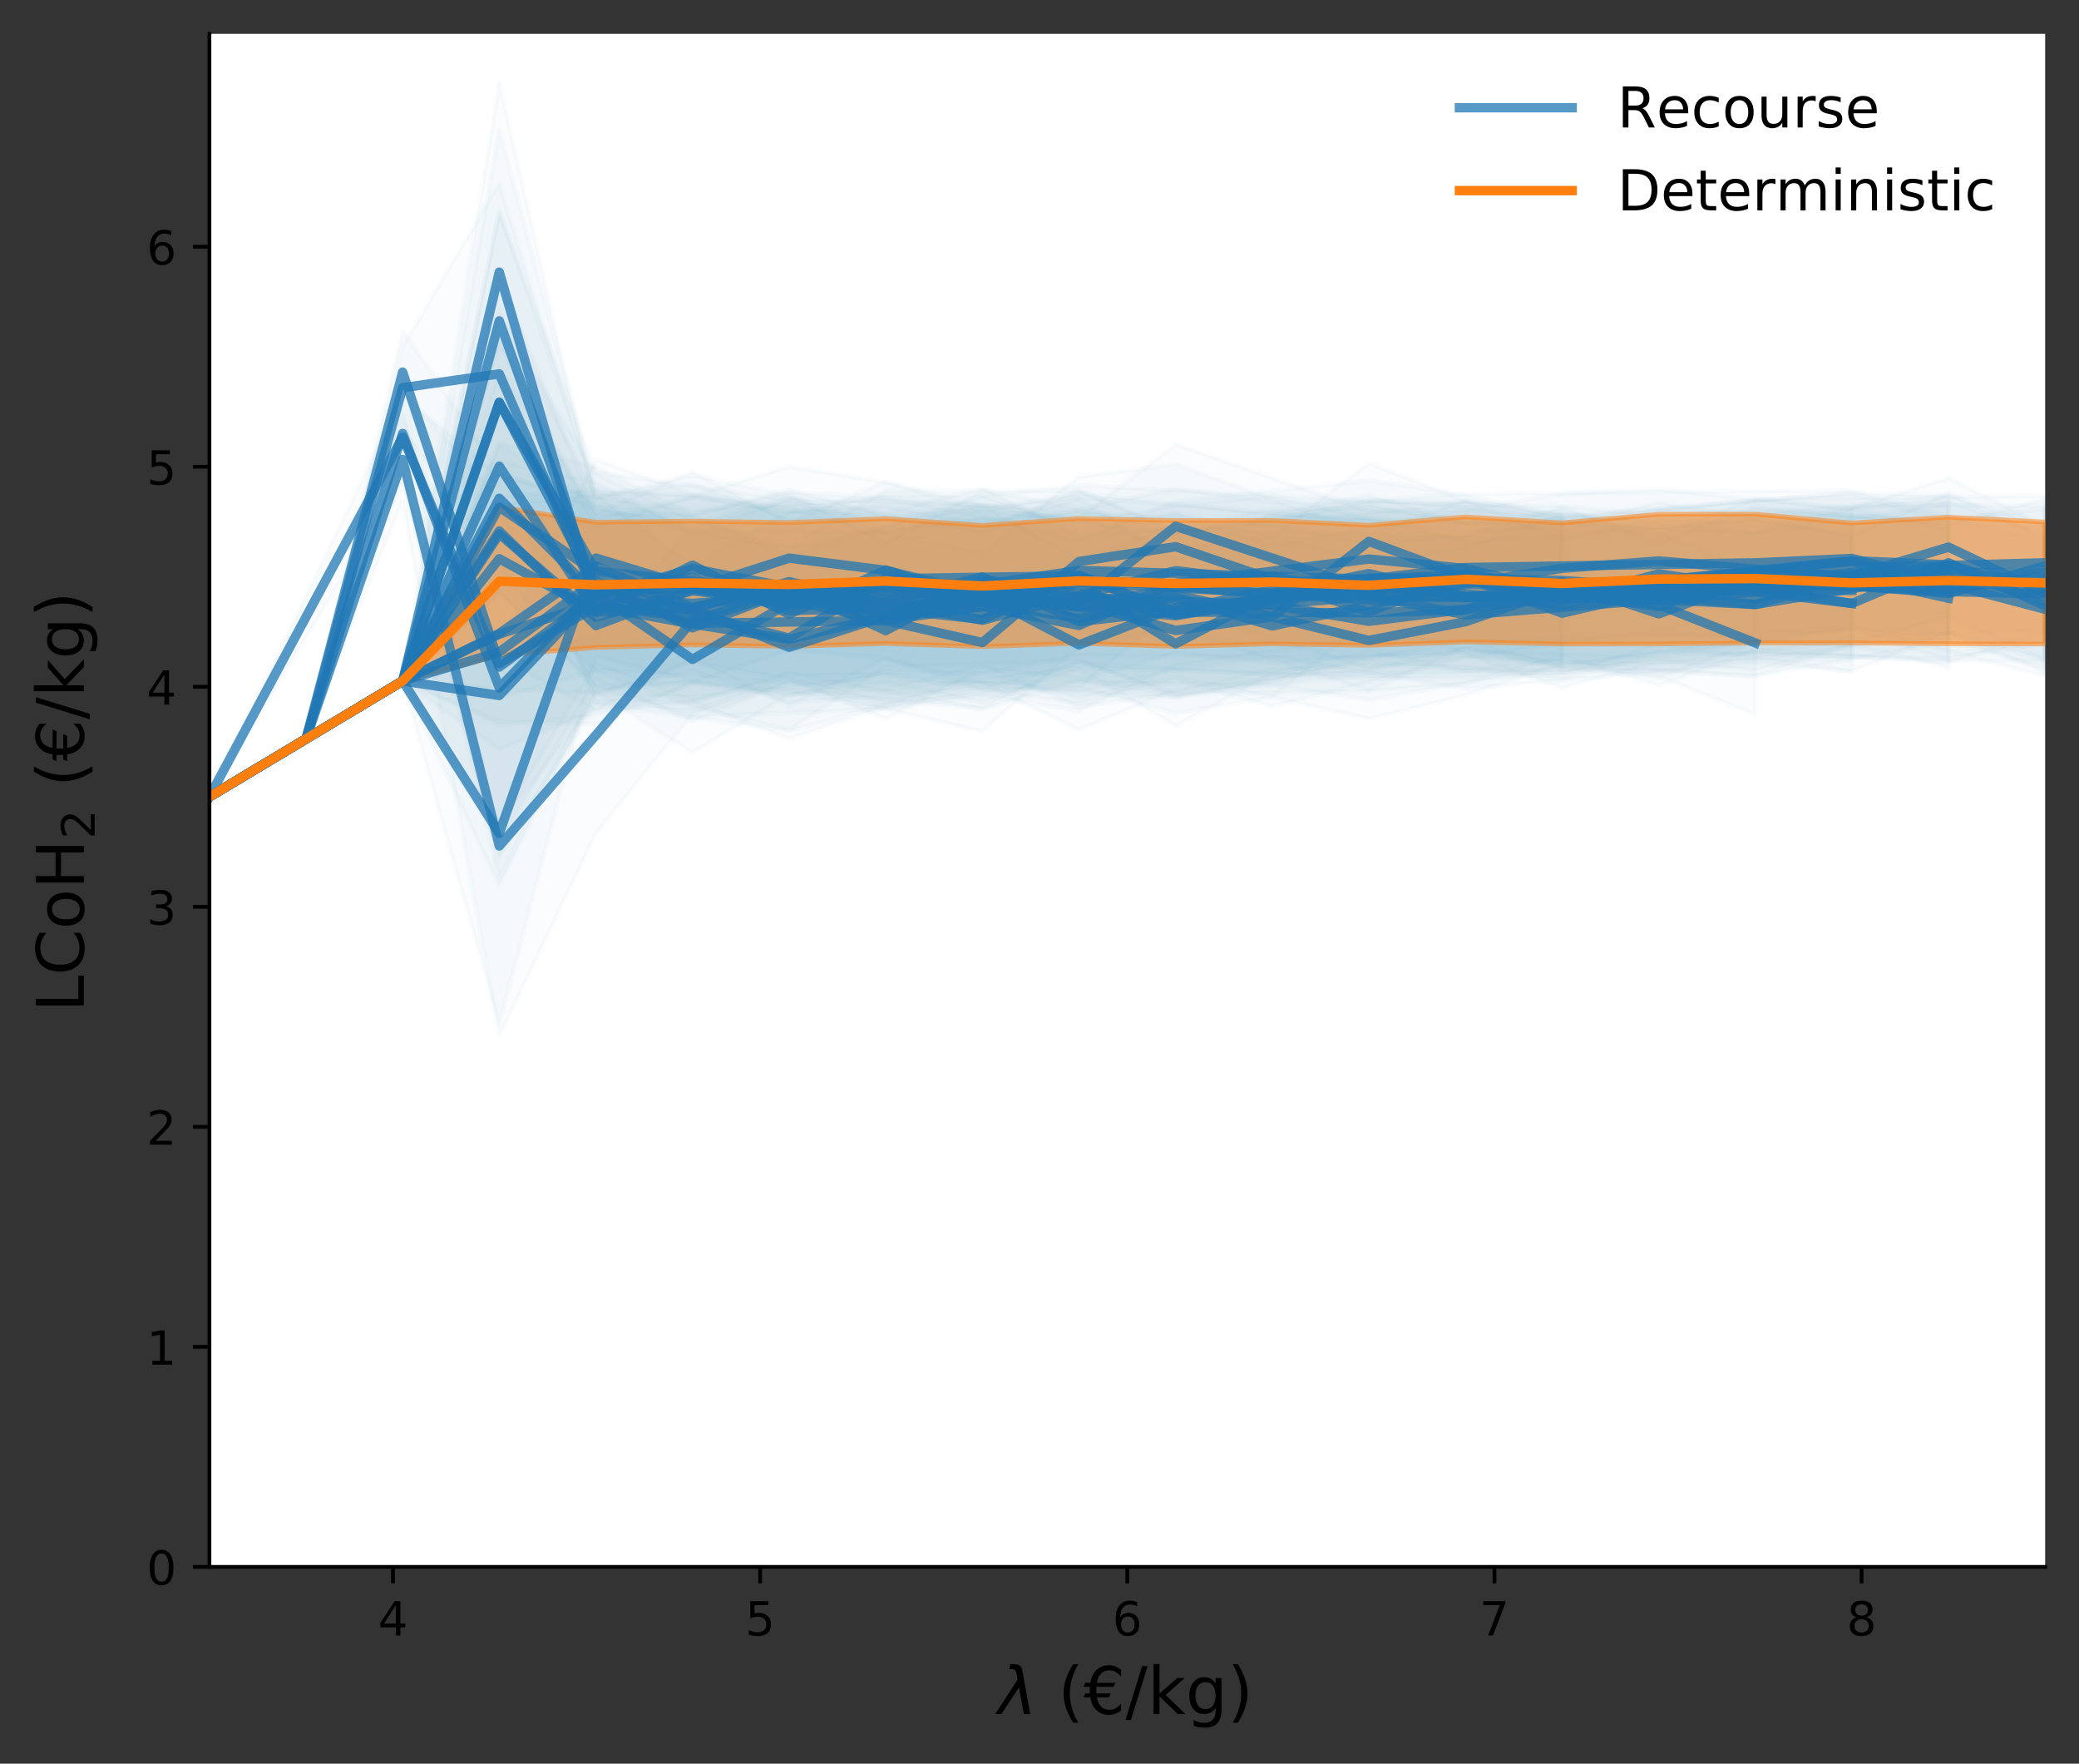 <?xml version="1.0" encoding="UTF-8" standalone="no"?>
<!DOCTYPE svg PUBLIC "-//W3C//DTD SVG 1.1//EN" "http://www.w3.org/Graphics/SVG/1.1/DTD/svg11.dtd">
<svg xmlns="http://www.w3.org/2000/svg" xmlns:xlink="http://www.w3.org/1999/xlink" version="1.1" width="442.359pt" height="375.232pt" viewBox="0 0 442.359 375.232">
<rect x="0" y="0" width="442.359" height="375.232" fill="#333333" stroke="none"/>
<g enable-background="new">
<g>
<path transform="matrix(1,0,0,-1,0,375.232)" d="M 44.559 41.872 L 435.159 41.872 L 435.159 368.032 L 44.559 368.032 Z " fill="#ffffff"/>
<clipPath id="cp0">
<path transform="matrix(1,0,0,-1,0,375.232)" d="M 44.559 41.872 L 435.159 41.872 L 435.159 368.032 L 44.559 368.032 Z "/>
</clipPath>
<g clip-path="url(#cp0)">
<g>
<path transform="matrix(1,0,0,-1,0,375.232)" d="M 44.559 205.712 L 44.559 205.712 L 65.117 218.031 L 85.675 268.585 L 106.233 154.711 L 126.791 197.863 L 147.349 223.305 L 167.907 229.89 L 188.465 224.56 L 209.023 228.645 L 229.58 234.072 L 270.696 231.645 L 311.812 232.524 L 332.37 234.733 L 352.928 231.316 L 373.486 223.162 L 373.486 253.716 L 352.928 261.789 L 332.37 266.534 L 311.812 263.894 L 270.696 265.887 L 229.58 270.292 L 209.023 266.52 L 188.465 262.159 L 167.907 268.9 L 147.349 263.082 L 126.791 239.812 L 106.233 235.787 L 85.675 286.371 L 65.117 218.031 L 44.559 205.712 Z " fill="#1f77b4" fill-opacity=".02"/>
<path transform="matrix(1,0,0,-1,0,375.232)" stroke-width="1" stroke-linecap="butt" stroke-linejoin="round" fill="none" stroke="#1f77b4" stroke-opacity=".02" d="M 44.559 205.712 L 44.559 205.712 L 65.117 218.031 L 85.675 268.585 L 106.233 154.711 L 126.791 197.863 L 147.349 223.305 L 167.907 229.89 L 188.465 224.56 L 209.023 228.645 L 229.58 234.072 L 270.696 231.645 L 311.812 232.524 L 332.37 234.733 L 352.928 231.316 L 373.486 223.162 L 373.486 253.716 L 352.928 261.789 L 332.37 266.534 L 311.812 263.894 L 270.696 265.887 L 229.58 270.292 L 209.023 266.52 L 188.465 262.159 L 167.907 268.9 L 147.349 263.082 L 126.791 239.812 L 106.233 235.787 L 85.675 286.371 L 65.117 218.031 L 44.559 205.712 Z "/>
</g>
</g>
<clipPath id="cp1">
<path transform="matrix(1,0,0,-1,0,375.232)" d="M 44.559 41.872 L 435.159 41.872 L 435.159 368.032 L 44.559 368.032 Z "/>
</clipPath>
<g clip-path="url(#cp1)">
<g>
<path transform="matrix(1,0,0,-1,0,375.232)" d="M 44.559 205.712 L 44.559 205.712 L 65.117 218.031 L 85.675 230.35 L 106.233 235.509 L 126.791 224.002 L 147.349 235.105 L 167.907 225.052 L 188.465 235.142 L 209.023 228.474 L 229.58 228.833 L 250.138 245.766 L 291.254 233.037 L 311.812 235.378 L 332.37 238.423 L 352.928 240.655 L 394.044 237.861 L 394.044 266.822 L 352.928 271.128 L 332.37 270.223 L 311.812 266.747 L 291.254 266.435 L 250.138 280.764 L 229.58 265.052 L 209.023 266.349 L 188.465 272.741 L 167.907 264.062 L 147.349 274.882 L 126.791 265.951 L 106.233 316.585 L 85.675 230.35 L 65.117 218.031 L 44.559 205.712 Z " fill="#1f77b4" fill-opacity=".02"/>
<path transform="matrix(1,0,0,-1,0,375.232)" stroke-width="1" stroke-linecap="butt" stroke-linejoin="round" fill="none" stroke="#1f77b4" stroke-opacity=".02" d="M 44.559 205.712 L 44.559 205.712 L 65.117 218.031 L 85.675 230.35 L 106.233 235.509 L 126.791 224.002 L 147.349 235.105 L 167.907 225.052 L 188.465 235.142 L 209.023 228.474 L 229.58 228.833 L 250.138 245.766 L 291.254 233.037 L 311.812 235.378 L 332.37 238.423 L 352.928 240.655 L 394.044 237.861 L 394.044 266.822 L 352.928 271.128 L 332.37 270.223 L 311.812 266.747 L 291.254 266.435 L 250.138 280.764 L 229.58 265.052 L 209.023 266.349 L 188.465 272.741 L 167.907 264.062 L 147.349 274.882 L 126.791 265.951 L 106.233 316.585 L 85.675 230.35 L 65.117 218.031 L 44.559 205.712 Z "/>
</g>
</g>
<clipPath id="cp2">
<path transform="matrix(1,0,0,-1,0,375.232)" d="M 44.559 41.872 L 435.159 41.872 L 435.159 368.032 L 44.559 368.032 Z "/>
</clipPath>
<g clip-path="url(#cp2)">
<g>
<path transform="matrix(1,0,0,-1,0,375.232)" d="M 44.559 205.712 L 44.559 205.712 L 65.117 218.031 L 85.675 230.35 L 106.233 195.975 L 126.791 230.688 L 147.349 221.78 L 167.907 230.205 L 209.023 229.848 L 229.58 219.915 L 250.138 228.491 L 291.254 232.646 L 311.812 237.267 L 332.37 234.284 L 332.37 266.084 L 311.812 268.637 L 291.254 266.044 L 250.138 263.489 L 229.58 256.135 L 209.023 267.723 L 167.907 269.215 L 147.349 261.558 L 126.791 272.637 L 106.233 277.051 L 85.675 230.35 L 65.117 218.031 L 44.559 205.712 Z " fill="#1f77b4" fill-opacity=".02"/>
<path transform="matrix(1,0,0,-1,0,375.232)" stroke-width="1" stroke-linecap="butt" stroke-linejoin="round" fill="none" stroke="#1f77b4" stroke-opacity=".02" d="M 44.559 205.712 L 44.559 205.712 L 65.117 218.031 L 85.675 230.35 L 106.233 195.975 L 126.791 230.688 L 147.349 221.78 L 167.907 230.205 L 209.023 229.848 L 229.58 219.915 L 250.138 228.491 L 291.254 232.646 L 311.812 237.267 L 332.37 234.284 L 332.37 266.084 L 311.812 268.637 L 291.254 266.044 L 250.138 263.489 L 229.58 256.135 L 209.023 267.723 L 167.907 269.215 L 147.349 261.558 L 126.791 272.637 L 106.233 277.051 L 85.675 230.35 L 65.117 218.031 L 44.559 205.712 Z "/>
</g>
</g>
<clipPath id="cp3">
<path transform="matrix(1,0,0,-1,0,375.232)" d="M 44.559 41.872 L 435.159 41.872 L 435.159 368.032 L 44.559 368.032 Z "/>
</clipPath>
<g clip-path="url(#cp3)">
<g>
<path transform="matrix(1,0,0,-1,0,375.232)" d="M 44.559 205.712 L 44.559 205.712 L 65.117 218.031 L 85.675 230.35 L 106.233 221.078 L 126.791 222.957 L 147.349 229.641 L 167.907 227.48 L 188.465 228.218 L 209.023 224.346 L 250.138 236.321 L 270.696 234.178 L 311.812 237.176 L 332.37 232.923 L 352.928 232.443 L 373.486 231.346 L 414.601 238.657 L 414.601 268.127 L 373.486 261.9 L 352.928 262.916 L 332.37 264.724 L 311.812 268.545 L 270.696 268.42 L 250.138 271.319 L 209.023 262.221 L 188.465 265.817 L 167.907 266.49 L 147.349 269.418 L 126.791 264.906 L 106.233 302.154 L 85.675 230.35 L 65.117 218.031 L 44.559 205.712 Z " fill="#1f77b4" fill-opacity=".02"/>
<path transform="matrix(1,0,0,-1,0,375.232)" stroke-width="1" stroke-linecap="butt" stroke-linejoin="round" fill="none" stroke="#1f77b4" stroke-opacity=".02" d="M 44.559 205.712 L 44.559 205.712 L 65.117 218.031 L 85.675 230.35 L 106.233 221.078 L 126.791 222.957 L 147.349 229.641 L 167.907 227.48 L 188.465 228.218 L 209.023 224.346 L 250.138 236.321 L 270.696 234.178 L 311.812 237.176 L 332.37 232.923 L 352.928 232.443 L 373.486 231.346 L 414.601 238.657 L 414.601 268.127 L 373.486 261.9 L 352.928 262.916 L 332.37 264.724 L 311.812 268.545 L 270.696 268.42 L 250.138 271.319 L 209.023 262.221 L 188.465 265.817 L 167.907 266.49 L 147.349 269.418 L 126.791 264.906 L 106.233 302.154 L 85.675 230.35 L 65.117 218.031 L 44.559 205.712 Z "/>
</g>
</g>
<clipPath id="cp4">
<path transform="matrix(1,0,0,-1,0,375.232)" d="M 44.559 41.872 L 435.159 41.872 L 435.159 368.032 L 44.559 368.032 Z "/>
</clipPath>
<g clip-path="url(#cp4)">
<g>
<path transform="matrix(1,0,0,-1,0,375.232)" d="M 44.559 205.712 L 44.559 205.712 L 65.117 218.031 L 85.675 230.35 L 106.233 221.721 L 126.791 221.175 L 147.349 229.966 L 167.907 236.984 L 188.465 235.087 L 209.023 229.889 L 229.58 230.25 L 250.138 226.922 L 270.696 230.326 L 291.254 235.274 L 311.812 236.464 L 332.37 235.825 L 352.928 235.034 L 373.486 236.392 L 414.601 234.628 L 435.159 234.618 L 435.159 263.14 L 414.601 264.099 L 373.486 266.946 L 352.928 265.507 L 332.37 267.625 L 311.812 267.833 L 291.254 268.672 L 270.696 264.568 L 250.138 261.92 L 229.58 266.469 L 209.023 267.764 L 188.465 272.686 L 167.907 275.994 L 147.349 269.744 L 126.791 263.124 L 106.233 302.797 L 85.675 230.35 L 65.117 218.031 L 44.559 205.712 Z " fill="#1f77b4" fill-opacity=".02"/>
<path transform="matrix(1,0,0,-1,0,375.232)" stroke-width="1" stroke-linecap="butt" stroke-linejoin="round" fill="none" stroke="#1f77b4" stroke-opacity=".02" d="M 44.559 205.712 L 44.559 205.712 L 65.117 218.031 L 85.675 230.35 L 106.233 221.721 L 126.791 221.175 L 147.349 229.966 L 167.907 236.984 L 188.465 235.087 L 209.023 229.889 L 229.58 230.25 L 250.138 226.922 L 270.696 230.326 L 291.254 235.274 L 311.812 236.464 L 332.37 235.825 L 352.928 235.034 L 373.486 236.392 L 414.601 234.628 L 435.159 234.618 L 435.159 263.14 L 414.601 264.099 L 373.486 266.946 L 352.928 265.507 L 332.37 267.625 L 311.812 267.833 L 291.254 268.672 L 270.696 264.568 L 250.138 261.92 L 229.58 266.469 L 209.023 267.764 L 188.465 272.686 L 167.907 275.994 L 147.349 269.744 L 126.791 263.124 L 106.233 302.797 L 85.675 230.35 L 65.117 218.031 L 44.559 205.712 Z "/>
</g>
</g>
<clipPath id="cp5">
<path transform="matrix(1,0,0,-1,0,375.232)" d="M 44.559 41.872 L 435.159 41.872 L 435.159 368.032 L 44.559 368.032 Z "/>
</clipPath>
<g clip-path="url(#cp5)">
<g>
<path transform="matrix(1,0,0,-1,0,375.232)" d="M 44.559 205.712 L 44.559 205.712 L 65.117 218.031 L 85.675 230.35 L 106.233 249.072 L 126.791 232.751 L 188.465 228.451 L 209.023 233.545 L 229.58 224.877 L 250.138 227.819 L 270.696 232.665 L 291.254 233.698 L 311.812 233.27 L 332.37 230.663 L 352.928 236.409 L 414.601 235.157 L 435.159 238.431 L 435.159 266.954 L 414.601 264.627 L 352.928 266.882 L 332.37 262.464 L 311.812 264.639 L 291.254 267.096 L 270.696 266.907 L 250.138 262.817 L 229.58 261.097 L 209.023 271.42 L 188.465 266.05 L 126.791 274.699 L 106.233 330.148 L 85.675 230.35 L 65.117 218.031 L 44.559 205.712 Z " fill="#1f77b4" fill-opacity=".02"/>
<path transform="matrix(1,0,0,-1,0,375.232)" stroke-width="1" stroke-linecap="butt" stroke-linejoin="round" fill="none" stroke="#1f77b4" stroke-opacity=".02" d="M 44.559 205.712 L 44.559 205.712 L 65.117 218.031 L 85.675 230.35 L 106.233 249.072 L 126.791 232.751 L 188.465 228.451 L 209.023 233.545 L 229.58 224.877 L 250.138 227.819 L 270.696 232.665 L 291.254 233.698 L 311.812 233.27 L 332.37 230.663 L 352.928 236.409 L 414.601 235.157 L 435.159 238.431 L 435.159 266.954 L 414.601 264.627 L 352.928 266.882 L 332.37 262.464 L 311.812 264.639 L 291.254 267.096 L 270.696 266.907 L 250.138 262.817 L 229.58 261.097 L 209.023 271.42 L 188.465 266.05 L 126.791 274.699 L 106.233 330.148 L 85.675 230.35 L 65.117 218.031 L 44.559 205.712 Z "/>
</g>
</g>
<clipPath id="cp6">
<path transform="matrix(1,0,0,-1,0,375.232)" d="M 44.559 41.872 L 435.159 41.872 L 435.159 368.032 L 44.559 368.032 Z "/>
</clipPath>
<g clip-path="url(#cp6)">
<g>
<path transform="matrix(1,0,0,-1,0,375.232)" d="M 44.559 205.712 L 44.559 205.712 L 65.117 218.031 L 85.675 230.35 L 106.233 199.772 L 126.791 226.056 L 147.349 225.867 L 167.907 218.01 L 209.023 231.843 L 229.58 226.678 L 250.138 231.232 L 270.696 226.878 L 291.254 243.354 L 332.37 228.874 L 352.928 234.33 L 394.044 235.127 L 394.044 264.087 L 352.928 264.803 L 332.37 260.675 L 291.254 276.752 L 270.696 261.12 L 250.138 266.23 L 229.58 262.898 L 209.023 269.719 L 167.907 257.02 L 147.349 265.644 L 126.791 268.005 L 106.233 280.848 L 85.675 230.35 L 65.117 218.031 L 44.559 205.712 Z " fill="#1f77b4" fill-opacity=".02"/>
<path transform="matrix(1,0,0,-1,0,375.232)" stroke-width="1" stroke-linecap="butt" stroke-linejoin="round" fill="none" stroke="#1f77b4" stroke-opacity=".02" d="M 44.559 205.712 L 44.559 205.712 L 65.117 218.031 L 85.675 230.35 L 106.233 199.772 L 126.791 226.056 L 147.349 225.867 L 167.907 218.01 L 209.023 231.843 L 229.58 226.678 L 250.138 231.232 L 270.696 226.878 L 291.254 243.354 L 332.37 228.874 L 352.928 234.33 L 394.044 235.127 L 394.044 264.087 L 352.928 264.803 L 332.37 260.675 L 291.254 276.752 L 270.696 261.12 L 250.138 266.23 L 229.58 262.898 L 209.023 269.719 L 167.907 257.02 L 147.349 265.644 L 126.791 268.005 L 106.233 280.848 L 85.675 230.35 L 65.117 218.031 L 44.559 205.712 Z "/>
</g>
</g>
<clipPath id="cp7">
<path transform="matrix(1,0,0,-1,0,375.232)" d="M 44.559 41.872 L 435.159 41.872 L 435.159 368.032 L 44.559 368.032 Z "/>
</clipPath>
<g clip-path="url(#cp7)">
<g>
<path transform="matrix(1,0,0,-1,0,375.232)" d="M 44.559 205.712 L 44.559 205.712 L 65.117 218.031 L 85.675 230.35 L 106.233 226.794 L 126.791 232.467 L 147.349 224.854 L 167.907 219.972 L 188.465 233.303 L 229.58 234.618 L 250.138 227.607 L 291.254 231.58 L 352.928 232.598 L 414.601 240.12 L 414.601 269.591 L 352.928 263.071 L 291.254 264.978 L 250.138 262.605 L 229.58 270.837 L 188.465 270.902 L 167.907 258.982 L 147.349 264.631 L 126.791 274.416 L 106.233 307.87 L 85.675 230.35 L 65.117 218.031 L 44.559 205.712 Z " fill="#1f77b4" fill-opacity=".02"/>
<path transform="matrix(1,0,0,-1,0,375.232)" stroke-width="1" stroke-linecap="butt" stroke-linejoin="round" fill="none" stroke="#1f77b4" stroke-opacity=".02" d="M 44.559 205.712 L 44.559 205.712 L 65.117 218.031 L 85.675 230.35 L 106.233 226.794 L 126.791 232.467 L 147.349 224.854 L 167.907 219.972 L 188.465 233.303 L 229.58 234.618 L 250.138 227.607 L 291.254 231.58 L 352.928 232.598 L 414.601 240.12 L 414.601 269.591 L 352.928 263.071 L 291.254 264.978 L 250.138 262.605 L 229.58 270.837 L 188.465 270.902 L 167.907 258.982 L 147.349 264.631 L 126.791 274.416 L 106.233 307.87 L 85.675 230.35 L 65.117 218.031 L 44.559 205.712 Z "/>
</g>
</g>
<clipPath id="cp8">
<path transform="matrix(1,0,0,-1,0,375.232)" d="M 44.559 41.872 L 435.159 41.872 L 435.159 368.032 L 44.559 368.032 Z "/>
</clipPath>
<g clip-path="url(#cp8)">
<g>
<path transform="matrix(1,0,0,-1,0,375.232)" d="M 44.559 205.712 L 44.559 205.712 L 65.117 218.031 L 85.675 230.35 L 106.233 276.798 L 126.791 225.459 L 147.349 223.933 L 167.907 230.885 L 188.465 222.269 L 209.023 232.992 L 229.58 230.878 L 250.138 227.517 L 291.254 228.173 L 311.812 229.788 L 332.37 233.286 L 332.37 265.086 L 311.812 261.158 L 291.254 261.571 L 250.138 262.515 L 229.58 267.098 L 209.023 270.867 L 188.465 259.868 L 167.907 269.894 L 147.349 263.711 L 126.791 267.408 L 106.233 357.874 L 85.675 230.35 L 65.117 218.031 L 44.559 205.712 Z " fill="#1f77b4" fill-opacity=".02"/>
<path transform="matrix(1,0,0,-1,0,375.232)" stroke-width="1" stroke-linecap="butt" stroke-linejoin="round" fill="none" stroke="#1f77b4" stroke-opacity=".02" d="M 44.559 205.712 L 44.559 205.712 L 65.117 218.031 L 85.675 230.35 L 106.233 276.798 L 126.791 225.459 L 147.349 223.933 L 167.907 230.885 L 188.465 222.269 L 209.023 232.992 L 229.58 230.878 L 250.138 227.517 L 291.254 228.173 L 311.812 229.788 L 332.37 233.286 L 332.37 265.086 L 311.812 261.158 L 291.254 261.571 L 250.138 262.515 L 229.58 267.098 L 209.023 270.867 L 188.465 259.868 L 167.907 269.894 L 147.349 263.711 L 126.791 267.408 L 106.233 357.874 L 85.675 230.35 L 65.117 218.031 L 44.559 205.712 Z "/>
</g>
</g>
<clipPath id="cp9">
<path transform="matrix(1,0,0,-1,0,375.232)" d="M 44.559 41.872 L 435.159 41.872 L 435.159 368.032 L 44.559 368.032 Z "/>
</clipPath>
<g clip-path="url(#cp9)">
<g>
<path transform="matrix(1,0,0,-1,0,375.232)" d="M 44.559 205.712 L 44.559 205.712 L 65.117 218.031 L 85.675 230.35 L 106.233 199.935 L 126.791 233.849 L 147.349 226.048 L 167.907 231.458 L 188.465 231.781 L 209.023 229.745 L 229.58 228.937 L 250.138 223.602 L 270.696 226.885 L 291.254 222.279 L 311.812 227.276 L 332.37 234.16 L 373.486 231.371 L 394.044 238.017 L 414.601 233.215 L 414.601 262.686 L 394.044 266.978 L 373.486 261.925 L 332.37 265.96 L 311.812 258.645 L 291.254 255.677 L 270.696 261.127 L 250.138 258.6 L 229.58 265.157 L 209.023 267.62 L 188.465 269.38 L 167.907 270.467 L 147.349 265.825 L 126.791 275.798 L 106.233 281.012 L 85.675 230.35 L 65.117 218.031 L 44.559 205.712 Z " fill="#1f77b4" fill-opacity=".02"/>
<path transform="matrix(1,0,0,-1,0,375.232)" stroke-width="1" stroke-linecap="butt" stroke-linejoin="round" fill="none" stroke="#1f77b4" stroke-opacity=".02" d="M 44.559 205.712 L 44.559 205.712 L 65.117 218.031 L 85.675 230.35 L 106.233 199.935 L 126.791 233.849 L 147.349 226.048 L 167.907 231.458 L 188.465 231.781 L 209.023 229.745 L 229.58 228.937 L 250.138 223.602 L 270.696 226.885 L 291.254 222.279 L 311.812 227.276 L 332.37 234.16 L 373.486 231.371 L 394.044 238.017 L 414.601 233.215 L 414.601 262.686 L 394.044 266.978 L 373.486 261.925 L 332.37 265.96 L 311.812 258.645 L 291.254 255.677 L 270.696 261.127 L 250.138 258.6 L 229.58 265.157 L 209.023 267.62 L 188.465 269.38 L 167.907 270.467 L 147.349 265.825 L 126.791 275.798 L 106.233 281.012 L 85.675 230.35 L 65.117 218.031 L 44.559 205.712 Z "/>
</g>
</g>
<clipPath id="cp10">
<path transform="matrix(1,0,0,-1,0,375.232)" d="M 44.559 41.872 L 435.159 41.872 L 435.159 368.032 L 44.559 368.032 Z "/>
</clipPath>
<g clip-path="url(#cp10)">
<g>
<path transform="matrix(1,0,0,-1,0,375.232)" d="M 44.559 205.712 L 44.559 205.712 L 65.117 218.031 L 85.675 230.35 L 106.233 228.683 L 126.791 227.762 L 147.349 232.542 L 167.907 225.811 L 188.465 227.143 L 209.023 229.019 L 250.138 226.738 L 291.254 234.517 L 311.812 232.644 L 332.37 232.825 L 352.928 234.61 L 373.486 232.606 L 394.044 238.188 L 414.601 239.05 L 435.159 233.098 L 435.159 261.62 L 414.601 268.52 L 394.044 267.148 L 373.486 263.16 L 352.928 265.083 L 332.37 264.625 L 311.812 264.014 L 291.254 267.916 L 250.138 261.736 L 209.023 266.894 L 188.465 264.742 L 167.907 264.821 L 147.349 272.32 L 126.791 269.711 L 106.233 309.759 L 85.675 230.35 L 65.117 218.031 L 44.559 205.712 Z " fill="#1f77b4" fill-opacity=".02"/>
<path transform="matrix(1,0,0,-1,0,375.232)" stroke-width="1" stroke-linecap="butt" stroke-linejoin="round" fill="none" stroke="#1f77b4" stroke-opacity=".02" d="M 44.559 205.712 L 44.559 205.712 L 65.117 218.031 L 85.675 230.35 L 106.233 228.683 L 126.791 227.762 L 147.349 232.542 L 167.907 225.811 L 188.465 227.143 L 209.023 229.019 L 250.138 226.738 L 291.254 234.517 L 311.812 232.644 L 332.37 232.825 L 352.928 234.61 L 373.486 232.606 L 394.044 238.188 L 414.601 239.05 L 435.159 233.098 L 435.159 261.62 L 414.601 268.52 L 394.044 267.148 L 373.486 263.16 L 352.928 265.083 L 332.37 264.625 L 311.812 264.014 L 291.254 267.916 L 250.138 261.736 L 209.023 266.894 L 188.465 264.742 L 167.907 264.821 L 147.349 272.32 L 126.791 269.711 L 106.233 309.759 L 85.675 230.35 L 65.117 218.031 L 44.559 205.712 Z "/>
</g>
</g>
<clipPath id="cp11">
<path transform="matrix(1,0,0,-1,0,375.232)" d="M 44.559 41.872 L 435.159 41.872 L 435.159 368.032 L 44.559 368.032 Z "/>
</clipPath>
<g clip-path="url(#cp11)">
<g>
<path transform="matrix(1,0,0,-1,0,375.232)" d="M 44.559 205.712 L 44.559 205.712 L 65.117 218.031 L 85.675 283.854 L 106.233 255.141 L 126.791 227.382 L 147.349 234.355 L 167.907 230.791 L 188.465 225.682 L 209.023 229.993 L 229.58 228.038 L 250.138 232.673 L 270.696 235.48 L 311.812 228.73 L 373.486 234.017 L 394.044 232.365 L 414.601 240.769 L 435.159 232.118 L 435.159 260.641 L 414.601 270.24 L 394.044 261.325 L 373.486 264.571 L 311.812 260.099 L 270.696 269.722 L 250.138 267.671 L 229.58 264.258 L 209.023 267.868 L 188.465 263.281 L 167.907 269.801 L 147.349 274.133 L 126.791 269.331 L 106.233 336.217 L 85.675 301.64 L 65.117 218.031 L 44.559 205.712 Z " fill="#1f77b4" fill-opacity=".02"/>
<path transform="matrix(1,0,0,-1,0,375.232)" stroke-width="1" stroke-linecap="butt" stroke-linejoin="round" fill="none" stroke="#1f77b4" stroke-opacity=".02" d="M 44.559 205.712 L 44.559 205.712 L 65.117 218.031 L 85.675 283.854 L 106.233 255.141 L 126.791 227.382 L 147.349 234.355 L 167.907 230.791 L 188.465 225.682 L 209.023 229.993 L 229.58 228.038 L 250.138 232.673 L 270.696 235.48 L 311.812 228.73 L 373.486 234.017 L 394.044 232.365 L 414.601 240.769 L 435.159 232.118 L 435.159 260.641 L 414.601 270.24 L 394.044 261.325 L 373.486 264.571 L 311.812 260.099 L 270.696 269.722 L 250.138 267.671 L 229.58 264.258 L 209.023 267.868 L 188.465 263.281 L 167.907 269.801 L 147.349 274.133 L 126.791 269.331 L 106.233 336.217 L 85.675 301.64 L 65.117 218.031 L 44.559 205.712 Z "/>
</g>
</g>
<clipPath id="cp12">
<path transform="matrix(1,0,0,-1,0,375.232)" d="M 44.559 41.872 L 435.159 41.872 L 435.159 368.032 L 44.559 368.032 Z "/>
</clipPath>
<g clip-path="url(#cp12)">
<g>
<path transform="matrix(1,0,0,-1,0,375.232)" d="M 44.559 205.712 L 44.559 205.712 L 65.117 218.031 L 85.675 287.164 L 106.233 193.531 L 126.791 225.267 L 147.349 222.565 L 167.907 219.721 L 188.465 225.365 L 229.58 230.069 L 270.696 229.395 L 291.254 226.351 L 311.812 229.918 L 332.37 235.589 L 352.928 229.402 L 373.486 236.91 L 414.601 234.253 L 435.159 240.57 L 435.159 269.092 L 414.601 263.724 L 373.486 267.464 L 352.928 259.875 L 332.37 267.389 L 311.812 261.288 L 291.254 259.75 L 270.696 263.637 L 229.58 266.289 L 188.465 262.964 L 167.907 258.731 L 147.349 262.342 L 126.791 267.216 L 106.233 274.607 L 85.675 304.95 L 65.117 218.031 L 44.559 205.712 Z " fill="#1f77b4" fill-opacity=".02"/>
<path transform="matrix(1,0,0,-1,0,375.232)" stroke-width="1" stroke-linecap="butt" stroke-linejoin="round" fill="none" stroke="#1f77b4" stroke-opacity=".02" d="M 44.559 205.712 L 44.559 205.712 L 65.117 218.031 L 85.675 287.164 L 106.233 193.531 L 126.791 225.267 L 147.349 222.565 L 167.907 219.721 L 188.465 225.365 L 229.58 230.069 L 270.696 229.395 L 291.254 226.351 L 311.812 229.918 L 332.37 235.589 L 352.928 229.402 L 373.486 236.91 L 414.601 234.253 L 435.159 240.57 L 435.159 269.092 L 414.601 263.724 L 373.486 267.464 L 352.928 259.875 L 332.37 267.389 L 311.812 261.288 L 291.254 259.75 L 270.696 263.637 L 229.58 266.289 L 188.465 262.964 L 167.907 258.731 L 147.349 262.342 L 126.791 267.216 L 106.233 274.607 L 85.675 304.95 L 65.117 218.031 L 44.559 205.712 Z "/>
</g>
</g>
<clipPath id="cp13">
<path transform="matrix(1,0,0,-1,0,375.232)" d="M 44.559 41.872 L 435.159 41.872 L 435.159 368.032 L 44.559 368.032 Z "/>
</clipPath>
<g clip-path="url(#cp13)">
<g>
<path transform="matrix(1,0,0,-1,0,375.232)" d="M 44.559 205.712 L 44.559 205.712 L 65.117 218.031 L 85.675 230.35 L 106.233 266.422 L 126.791 228.357 L 147.349 230.079 L 167.907 227.131 L 188.465 232.392 L 209.023 231.922 L 229.58 235.762 L 291.254 235.313 L 311.812 238.796 L 373.486 240.208 L 394.044 241.943 L 435.159 231.345 L 435.159 259.867 L 394.044 270.904 L 373.486 270.762 L 311.812 270.166 L 291.254 268.711 L 229.58 271.981 L 209.023 269.797 L 188.465 269.99 L 167.907 266.141 L 147.349 269.856 L 126.791 270.306 L 106.233 347.498 L 85.675 230.35 L 65.117 218.031 L 44.559 205.712 Z " fill="#1f77b4" fill-opacity=".02"/>
<path transform="matrix(1,0,0,-1,0,375.232)" stroke-width="1" stroke-linecap="butt" stroke-linejoin="round" fill="none" stroke="#1f77b4" stroke-opacity=".02" d="M 44.559 205.712 L 44.559 205.712 L 65.117 218.031 L 85.675 230.35 L 106.233 266.422 L 126.791 228.357 L 147.349 230.079 L 167.907 227.131 L 188.465 232.392 L 209.023 231.922 L 229.58 235.762 L 291.254 235.313 L 311.812 238.796 L 373.486 240.208 L 394.044 241.943 L 435.159 231.345 L 435.159 259.867 L 394.044 270.904 L 373.486 270.762 L 311.812 270.166 L 291.254 268.711 L 229.58 271.981 L 209.023 269.797 L 188.465 269.99 L 167.907 266.141 L 147.349 269.856 L 126.791 270.306 L 106.233 347.498 L 85.675 230.35 L 65.117 218.031 L 44.559 205.712 Z "/>
</g>
</g>
<clipPath id="cp14">
<path transform="matrix(1,0,0,-1,0,375.232)" d="M 44.559 41.872 L 435.159 41.872 L 435.159 368.032 L 44.559 368.032 Z "/>
</clipPath>
<g clip-path="url(#cp14)">
<g>
<path transform="matrix(1,0,0,-1,0,375.232)" d="M 44.559 205.712 L 44.559 205.712 L 65.117 218.031 L 85.675 230.35 L 106.233 186.729 L 126.791 228.12 L 147.349 215.058 L 167.907 227.471 L 188.465 229.891 L 209.023 225.866 L 229.58 232.924 L 250.138 220.758 L 270.696 231.872 L 291.254 230.922 L 311.812 230.938 L 332.37 231.667 L 352.928 237.921 L 394.044 232.379 L 394.044 261.339 L 352.928 268.394 L 332.37 263.468 L 311.812 262.307 L 291.254 264.321 L 270.696 266.114 L 250.138 255.756 L 229.58 269.143 L 209.023 263.741 L 188.465 267.49 L 167.907 266.48 L 147.349 254.836 L 126.791 270.069 L 106.233 267.805 L 85.675 230.35 L 65.117 218.031 L 44.559 205.712 Z " fill="#1f77b4" fill-opacity=".02"/>
<path transform="matrix(1,0,0,-1,0,375.232)" stroke-width="1" stroke-linecap="butt" stroke-linejoin="round" fill="none" stroke="#1f77b4" stroke-opacity=".02" d="M 44.559 205.712 L 44.559 205.712 L 65.117 218.031 L 85.675 230.35 L 106.233 186.729 L 126.791 228.12 L 147.349 215.058 L 167.907 227.471 L 188.465 229.891 L 209.023 225.866 L 229.58 232.924 L 250.138 220.758 L 270.696 231.872 L 291.254 230.922 L 311.812 230.938 L 332.37 231.667 L 352.928 237.921 L 394.044 232.379 L 394.044 261.339 L 352.928 268.394 L 332.37 263.468 L 311.812 262.307 L 291.254 264.321 L 270.696 266.114 L 250.138 255.756 L 229.58 269.143 L 209.023 263.741 L 188.465 267.49 L 167.907 266.48 L 147.349 254.836 L 126.791 270.069 L 106.233 267.805 L 85.675 230.35 L 65.117 218.031 L 44.559 205.712 Z "/>
</g>
</g>
<clipPath id="cp15">
<path transform="matrix(1,0,0,-1,0,375.232)" d="M 44.559 41.872 L 435.159 41.872 L 435.159 368.032 L 44.559 368.032 Z "/>
</clipPath>
<g clip-path="url(#cp15)">
<g>
<path transform="matrix(1,0,0,-1,0,375.232)" d="M 44.559 205.712 L 44.559 205.712 L 65.117 218.031 L 85.675 274.128 L 106.233 188.376 L 126.791 229.162 L 147.349 230.125 L 167.907 228.005 L 188.465 224.365 L 209.023 219.593 L 229.58 237.656 L 250.138 241.421 L 291.254 228.278 L 311.812 237.438 L 332.37 233.712 L 394.044 241.299 L 414.601 234.865 L 414.601 264.335 L 394.044 270.259 L 332.37 265.513 L 311.812 268.807 L 291.254 261.676 L 250.138 276.419 L 229.58 273.876 L 209.023 257.468 L 188.465 261.964 L 167.907 267.015 L 147.349 269.902 L 126.791 271.111 L 106.233 269.452 L 85.675 291.914 L 65.117 218.031 L 44.559 205.712 Z " fill="#1f77b4" fill-opacity=".02"/>
<path transform="matrix(1,0,0,-1,0,375.232)" stroke-width="1" stroke-linecap="butt" stroke-linejoin="round" fill="none" stroke="#1f77b4" stroke-opacity=".02" d="M 44.559 205.712 L 44.559 205.712 L 65.117 218.031 L 85.675 274.128 L 106.233 188.376 L 126.791 229.162 L 147.349 230.125 L 167.907 228.005 L 188.465 224.365 L 209.023 219.593 L 229.58 237.656 L 250.138 241.421 L 291.254 228.278 L 311.812 237.438 L 332.37 233.712 L 394.044 241.299 L 414.601 234.865 L 414.601 264.335 L 394.044 270.259 L 332.37 265.513 L 311.812 268.807 L 291.254 261.676 L 250.138 276.419 L 229.58 273.876 L 209.023 257.468 L 188.465 261.964 L 167.907 267.015 L 147.349 269.902 L 126.791 271.111 L 106.233 269.452 L 85.675 291.914 L 65.117 218.031 L 44.559 205.712 Z "/>
</g>
</g>
<clipPath id="cp16">
<path transform="matrix(1,0,0,-1,0,375.232)" d="M 44.559 41.872 L 435.159 41.872 L 435.159 368.032 L 44.559 368.032 Z "/>
</clipPath>
<g clip-path="url(#cp16)">
<g>
<path transform="matrix(1,0,0,-1,0,375.232)" d="M 44.559 205.712 L 44.559 205.712 L 65.117 218.031 L 85.675 230.35 L 106.233 157.401 L 126.791 235.525 L 147.349 230.39 L 209.023 224.486 L 229.58 234.741 L 250.138 227.015 L 291.254 235.548 L 311.812 235.981 L 352.928 230.953 L 373.486 238.506 L 435.159 241.241 L 435.159 269.764 L 373.486 269.06 L 352.928 261.426 L 311.812 267.351 L 291.254 268.946 L 250.138 262.013 L 229.58 270.961 L 209.023 262.361 L 147.349 270.168 L 126.791 277.474 L 106.233 238.477 L 85.675 230.35 L 65.117 218.031 L 44.559 205.712 Z " fill="#1f77b4" fill-opacity=".02"/>
<path transform="matrix(1,0,0,-1,0,375.232)" stroke-width="1" stroke-linecap="butt" stroke-linejoin="round" fill="none" stroke="#1f77b4" stroke-opacity=".02" d="M 44.559 205.712 L 44.559 205.712 L 65.117 218.031 L 85.675 230.35 L 106.233 157.401 L 126.791 235.525 L 147.349 230.39 L 209.023 224.486 L 229.58 234.741 L 250.138 227.015 L 291.254 235.548 L 311.812 235.981 L 352.928 230.953 L 373.486 238.506 L 435.159 241.241 L 435.159 269.764 L 373.486 269.06 L 352.928 261.426 L 311.812 267.351 L 291.254 268.946 L 250.138 262.013 L 229.58 270.961 L 209.023 262.361 L 147.349 270.168 L 126.791 277.474 L 106.233 238.477 L 85.675 230.35 L 65.117 218.031 L 44.559 205.712 Z "/>
</g>
</g>
<clipPath id="cp17">
<path transform="matrix(1,0,0,-1,0,375.232)" d="M 44.559 41.872 L 435.159 41.872 L 435.159 368.032 L 44.559 368.032 Z "/>
</clipPath>
<g clip-path="url(#cp17)">
<g>
<path transform="matrix(1,0,0,-1,0,375.232)" d="M 44.559 205.712 L 44.559 205.712 L 65.117 218.031 L 85.675 230.35 L 106.233 249.108 L 126.791 229.255 L 147.349 222.713 L 188.465 224.417 L 209.023 227.301 L 229.58 224.054 L 250.138 233.617 L 291.254 239.598 L 311.812 238.594 L 332.37 233.38 L 352.928 236.497 L 394.044 241.463 L 414.601 240.326 L 435.159 234.914 L 435.159 263.437 L 414.601 269.796 L 394.044 270.423 L 352.928 266.97 L 332.37 265.181 L 311.812 269.963 L 291.254 272.997 L 250.138 268.615 L 229.58 260.274 L 209.023 265.176 L 188.465 262.016 L 147.349 262.491 L 126.791 271.204 L 106.233 330.184 L 85.675 230.35 L 65.117 218.031 L 44.559 205.712 Z " fill="#1f77b4" fill-opacity=".02"/>
<path transform="matrix(1,0,0,-1,0,375.232)" stroke-width="1" stroke-linecap="butt" stroke-linejoin="round" fill="none" stroke="#1f77b4" stroke-opacity=".02" d="M 44.559 205.712 L 44.559 205.712 L 65.117 218.031 L 85.675 230.35 L 106.233 249.108 L 126.791 229.255 L 147.349 222.713 L 188.465 224.417 L 209.023 227.301 L 229.58 224.054 L 250.138 233.617 L 291.254 239.598 L 311.812 238.594 L 332.37 233.38 L 352.928 236.497 L 394.044 241.463 L 414.601 240.326 L 435.159 234.914 L 435.159 263.437 L 414.601 269.796 L 394.044 270.423 L 352.928 266.97 L 332.37 265.181 L 311.812 269.963 L 291.254 272.997 L 250.138 268.615 L 229.58 260.274 L 209.023 265.176 L 188.465 262.016 L 147.349 262.491 L 126.791 271.204 L 106.233 330.184 L 85.675 230.35 L 65.117 218.031 L 44.559 205.712 Z "/>
</g>
</g>
<clipPath id="cp18">
<path transform="matrix(1,0,0,-1,0,375.232)" d="M 44.559 41.872 L 435.159 41.872 L 435.159 368.032 L 44.559 368.032 Z "/>
</clipPath>
<g clip-path="url(#cp18)">
<g>
<path transform="matrix(1,0,0,-1,0,375.232)" d="M 44.559 205.712 L 44.559 205.712 L 65.117 218.031 L 85.675 230.35 L 106.233 215.828 L 126.791 224.103 L 147.349 225.863 L 167.907 231.985 L 188.465 227.935 L 229.58 233.161 L 270.696 231.931 L 291.254 236.511 L 311.812 232.497 L 332.37 232.128 L 373.486 238.522 L 394.044 238.187 L 414.601 244.095 L 435.159 234.787 L 435.159 263.309 L 414.601 273.566 L 394.044 267.147 L 373.486 269.076 L 332.37 263.929 L 311.812 263.866 L 291.254 269.909 L 270.696 266.173 L 229.58 269.381 L 188.465 265.533 L 167.907 270.995 L 147.349 265.64 L 126.791 266.052 L 106.233 296.904 L 85.675 230.35 L 65.117 218.031 L 44.559 205.712 Z " fill="#1f77b4" fill-opacity=".02"/>
<path transform="matrix(1,0,0,-1,0,375.232)" stroke-width="1" stroke-linecap="butt" stroke-linejoin="round" fill="none" stroke="#1f77b4" stroke-opacity=".02" d="M 44.559 205.712 L 44.559 205.712 L 65.117 218.031 L 85.675 230.35 L 106.233 215.828 L 126.791 224.103 L 147.349 225.863 L 167.907 231.985 L 188.465 227.935 L 229.58 233.161 L 270.696 231.931 L 291.254 236.511 L 311.812 232.497 L 332.37 232.128 L 373.486 238.522 L 394.044 238.187 L 414.601 244.095 L 435.159 234.787 L 435.159 263.309 L 414.601 273.566 L 394.044 267.147 L 373.486 269.076 L 332.37 263.929 L 311.812 263.866 L 291.254 269.909 L 270.696 266.173 L 229.58 269.381 L 188.465 265.533 L 167.907 270.995 L 147.349 265.64 L 126.791 266.052 L 106.233 296.904 L 85.675 230.35 L 65.117 218.031 L 44.559 205.712 Z "/>
</g>
</g>
<clipPath id="cp19">
<path transform="matrix(1,0,0,-1,0,375.232)" d="M 44.559 41.872 L 435.159 41.872 L 435.159 368.032 L 44.559 368.032 Z "/>
</clipPath>
<g clip-path="url(#cp19)">
<g>
<path transform="matrix(1,0,0,-1,0,375.232)" d="M 44.559 205.712 L 44.559 205.712 L 85.675 273.373 L 106.233 192.774 L 126.791 227.515 L 147.349 226.972 L 167.907 228.867 L 188.465 231.592 L 229.58 225.542 L 250.138 230.684 L 270.696 224.945 L 311.812 235.272 L 352.928 233.818 L 394.044 238.949 L 435.159 239.09 L 435.159 267.612 L 394.044 267.91 L 352.928 264.291 L 311.812 266.641 L 270.696 259.187 L 250.138 265.682 L 229.58 261.762 L 188.465 269.191 L 167.907 267.877 L 147.349 266.75 L 126.791 269.463 L 106.233 273.851 L 85.675 291.159 L 44.559 205.712 Z " fill="#1f77b4" fill-opacity=".02"/>
<path transform="matrix(1,0,0,-1,0,375.232)" stroke-width="1" stroke-linecap="butt" stroke-linejoin="round" fill="none" stroke="#1f77b4" stroke-opacity=".02" d="M 44.559 205.712 L 44.559 205.712 L 85.675 273.373 L 106.233 192.774 L 126.791 227.515 L 147.349 226.972 L 167.907 228.867 L 188.465 231.592 L 229.58 225.542 L 250.138 230.684 L 270.696 224.945 L 311.812 235.272 L 352.928 233.818 L 394.044 238.949 L 435.159 239.09 L 435.159 267.612 L 394.044 267.91 L 352.928 264.291 L 311.812 266.641 L 270.696 259.187 L 250.138 265.682 L 229.58 261.762 L 188.465 269.191 L 167.907 267.877 L 147.349 266.75 L 126.791 269.463 L 106.233 273.851 L 85.675 291.159 L 44.559 205.712 Z "/>
</g>
</g>
<clipPath id="cp20">
<path transform="matrix(1,0,0,-1,0,375.232)" d="M 44.559 41.872 L 435.159 41.872 L 435.159 368.032 L 44.559 368.032 Z "/>
</clipPath>
<g clip-path="url(#cp20)">
<g>
<path transform="matrix(1,0,0,-1,0,375.232)" d="M 44.559 205.712 L 44.559 205.712 L 65.117 218.031 L 85.675 230.35 L 106.233 235.776 L 126.791 237.494 L 147.349 238.025 L 167.907 237.712 L 188.465 238.327 L 209.023 237.65 L 229.58 238.373 L 250.138 237.693 L 270.696 238.256 L 291.254 237.924 L 311.812 238.675 L 332.37 238.201 L 352.928 238.228 L 373.486 238.439 L 394.044 238.472 L 414.601 238.25 L 435.159 238.218 L 435.159 264.183 L 414.601 265.198 L 394.044 263.96 L 373.486 265.834 L 352.928 265.816 L 332.37 263.991 L 311.812 265.265 L 291.254 263.49 L 270.696 264.514 L 250.138 264.478 L 229.58 264.905 L 209.023 263.454 L 188.465 264.882 L 167.907 264.058 L 147.349 264.367 L 126.791 264.142 L 106.233 267.376 L 85.675 230.35 L 65.117 218.031 L 44.559 205.712 Z " fill="#ff7f0e" fill-opacity=".5"/>
<path transform="matrix(1,0,0,-1,0,375.232)" stroke-width="1" stroke-linecap="butt" stroke-linejoin="round" fill="none" stroke="#ff7f0e" stroke-opacity=".5" d="M 44.559 205.712 L 44.559 205.712 L 65.117 218.031 L 85.675 230.35 L 106.233 235.776 L 126.791 237.494 L 147.349 238.025 L 167.907 237.712 L 188.465 238.327 L 209.023 237.65 L 229.58 238.373 L 250.138 237.693 L 270.696 238.256 L 291.254 237.924 L 311.812 238.675 L 332.37 238.201 L 352.928 238.228 L 373.486 238.439 L 394.044 238.472 L 414.601 238.25 L 435.159 238.218 L 435.159 264.183 L 414.601 265.198 L 394.044 263.96 L 373.486 265.834 L 352.928 265.816 L 332.37 263.991 L 311.812 265.265 L 291.254 263.49 L 270.696 264.514 L 250.138 264.478 L 229.58 264.905 L 209.023 263.454 L 188.465 264.882 L 167.907 264.058 L 147.349 264.367 L 126.791 264.142 L 106.233 267.376 L 85.675 230.35 L 65.117 218.031 L 44.559 205.712 Z "/>
</g>
</g>
<path transform="matrix(1,0,0,-1,0,375.232)" d="M 83.619 41.872 L 83.619 38.372 "/>
<path transform="matrix(1,0,0,-1,0,375.232)" stroke-width=".8" stroke-linecap="butt" stroke-linejoin="round" fill="none" stroke="#000000" d="M 83.619 41.872 L 83.619 38.372 "/>
<symbol id="font_15_34">
<path transform="matrix(.001,0,0,.001,-.049,0)" d="M 378 643 L 129 254 L 378 254 L 378 643 M 352 729 L 476 729 L 476 254 L 580 254 L 580 172 L 476 172 L 476 0 L 378 0 L 378 172 L 49 172 L 49 267 L 352 729 "/>
</symbol>
<use xlink:href="#font_15_34" transform="matrix(10,0,0,-10,80.93,347.954)"/>
<path transform="matrix(1,0,0,-1,0,375.232)" d="M 161.739 41.872 L 161.739 38.372 "/>
<path transform="matrix(1,0,0,-1,0,375.232)" stroke-width=".8" stroke-linecap="butt" stroke-linejoin="round" fill="none" stroke="#000000" d="M 161.739 41.872 L 161.739 38.372 "/>
<symbol id="font_15_35">
<path transform="matrix(.001,0,0,.001,-.077,.013)" d="M 108 729 L 495 729 L 495 646 L 198 646 L 198 467 C 212 472 227 476 241 478 C 255 480 270 482 284 482 C 365 482 429 459 477 415 C 525 370 549 310 549 234 C 549 155 524 94 475 51 C 426 8 357 -13 269 -13 C 238 -13 207 -10 175 -6 C 143 -1 111 6 77 17 L 77 116 C 106 100 136 88 168 80 C 199 72 232 69 267 69 C 323 69 368 83 401 113 C 433 143 450 183 450 234 C 450 284 433 324 401 354 C 368 384 323 399 267 399 C 241 399 214 396 188 390 C 162 384 135 375 108 363 L 108 729 "/>
</symbol>
<use xlink:href="#font_15_35" transform="matrix(10,0,0,-10,159.33,348.084)"/>
<path transform="matrix(1,0,0,-1,0,375.232)" d="M 239.859 41.872 L 239.859 38.372 "/>
<path transform="matrix(1,0,0,-1,0,375.232)" stroke-width=".8" stroke-linecap="butt" stroke-linejoin="round" fill="none" stroke="#000000" d="M 239.859 41.872 L 239.859 38.372 "/>
<symbol id="font_15_36">
<path transform="matrix(.001,0,0,.001,-.07,.013)" d="M 330 404 C 286 404 251 388 225 358 C 199 328 186 286 186 234 C 186 181 199 139 225 109 C 251 79 286 64 330 64 C 374 64 409 79 435 109 C 461 139 474 181 474 234 C 474 286 461 328 435 358 C 409 388 374 404 330 404 M 526 713 L 526 623 C 501 635 476 644 451 650 C 425 656 400 659 376 659 C 310 659 260 637 226 593 C 192 549 172 482 168 394 C 187 422 211 444 240 459 C 269 474 301 482 336 482 C 409 482 467 459 509 415 C 551 371 573 310 573 234 C 573 159 550 99 506 54 C 462 9 403 -13 330 -13 C 246 -13 181 19 137 83 C 92 147 70 241 70 364 C 70 479 97 571 152 639 C 206 707 280 742 372 742 C 396 742 421 739 447 735 C 472 730 498 723 526 713 "/>
</symbol>
<use xlink:href="#font_15_36" transform="matrix(10,0,0,-10,237.38,348.084)"/>
<path transform="matrix(1,0,0,-1,0,375.232)" d="M 317.979 41.872 L 317.979 38.372 "/>
<path transform="matrix(1,0,0,-1,0,375.232)" stroke-width=".8" stroke-linecap="butt" stroke-linejoin="round" fill="none" stroke="#000000" d="M 317.979 41.872 L 317.979 38.372 "/>
<symbol id="font_15_37">
<path transform="matrix(.001,0,0,.001,-.082,0)" d="M 82 729 L 551 729 L 551 687 L 286 0 L 183 0 L 432 646 L 82 646 L 82 729 "/>
</symbol>
<use xlink:href="#font_15_37" transform="matrix(10,0,0,-10,315.62,347.954)"/>
<path transform="matrix(1,0,0,-1,0,375.232)" d="M 396.099 41.872 L 396.099 38.372 "/>
<path transform="matrix(1,0,0,-1,0,375.232)" stroke-width=".8" stroke-linecap="butt" stroke-linejoin="round" fill="none" stroke="#000000" d="M 396.099 41.872 L 396.099 38.372 "/>
<symbol id="font_15_38">
<path transform="matrix(.001,0,0,.001,-.068,.013)" d="M 318 346 C 271 346 234 333 207 308 C 180 283 167 249 167 205 C 167 161 180 126 207 101 C 234 76 271 64 318 64 C 364 64 401 76 428 102 C 455 127 469 161 469 205 C 469 249 455 283 429 308 C 402 333 365 346 318 346 M 219 388 C 177 398 144 418 120 447 C 96 476 85 511 85 553 C 85 611 105 657 147 691 C 188 725 245 742 318 742 C 390 742 447 725 489 691 C 530 657 551 611 551 553 C 551 511 539 476 515 447 C 491 418 459 398 417 388 C 464 377 501 355 528 323 C 554 291 568 251 568 205 C 568 134 546 80 503 43 C 459 5 398 -13 318 -13 C 237 -13 175 5 132 43 C 89 80 68 134 68 205 C 68 251 81 291 108 323 C 134 355 171 377 219 388 M 183 544 C 183 506 194 476 218 455 C 242 434 275 424 318 424 C 360 424 393 434 417 455 C 441 476 453 506 453 544 C 453 582 441 611 417 632 C 393 653 360 664 318 664 C 275 664 242 653 218 632 C 194 611 183 582 183 544 "/>
</symbol>
<use xlink:href="#font_15_38" transform="matrix(10,0,0,-10,393.6,348.084)"/>
<symbol id="font_15_20">
</symbol>
<symbol id="font_15_28">
<path transform="matrix(.001,0,0,.001,-.086,.131)" d="M 310 759 C 266 683 234 609 213 536 C 191 463 181 389 181 314 C 181 238 191 164 213 91 C 234 17 266 -56 310 -131 L 232 -131 C 183 -54 146 20 122 94 C 98 168 86 241 86 314 C 86 386 98 459 122 533 C 146 607 182 682 232 759 L 310 759 "/>
</symbol>
<symbol id="font_15_2f">
<path transform="matrix(.001,0,0,.001,0,.092)" d="M 254 729 L 337 729 L 83 -92 L 0 -92 L 254 729 "/>
</symbol>
<symbol id="font_15_6b">
<path transform="matrix(.001,0,0,.001,-.091,0)" d="M 91 760 L 181 760 L 181 311 L 449 547 L 564 547 L 274 291 L 576 0 L 459 0 L 181 267 L 181 0 L 91 0 L 91 760 "/>
</symbol>
<symbol id="font_15_67">
<path transform="matrix(.001,0,0,.001,-.055,.207)" d="M 454 280 C 454 344 440 395 414 431 C 387 467 349 485 301 485 C 253 485 215 467 188 431 C 161 395 148 344 148 280 C 148 215 161 165 188 129 C 215 93 253 75 301 75 C 349 75 387 93 414 129 C 440 165 454 215 454 280 M 544 68 C 544 -24 523 -93 482 -139 C 440 -184 377 -207 292 -207 C 260 -207 231 -204 203 -200 C 175 -195 147 -188 121 -178 L 121 -91 C 147 -105 173 -115 199 -122 C 225 -129 251 -133 278 -133 C 336 -133 380 -117 410 -87 C 439 -56 454 -10 454 52 L 454 96 C 435 64 411 40 382 24 C 353 8 319 0 279 0 C 211 0 157 25 116 76 C 75 127 55 195 55 280 C 55 364 75 432 116 483 C 157 534 211 560 279 560 C 319 560 353 552 382 536 C 411 520 435 496 454 464 L 454 547 L 544 547 L 544 68 "/>
</symbol>
<symbol id="font_15_29">
<path transform="matrix(.001,0,0,.001,-.08,.131)" d="M 80 759 L 158 759 C 206 682 243 607 267 533 C 291 459 304 386 304 314 C 304 241 291 168 267 94 C 243 20 206 -54 158 -131 L 80 -131 C 123 -56 155 17 177 91 C 198 164 209 238 209 314 C 209 389 198 463 177 536 C 155 609 123 683 80 759 "/>
</symbol>
<use xlink:href="#font_15_20" transform="matrix(14,0,0,-14,206.351,371.154)"/>
<use xlink:href="#font_15_28" transform="matrix(14,0,0,-14,226.299,366.507)"/>
<use xlink:href="#font_15_2f" transform="matrix(14,0,0,-14,239.464,365.96)"/>
<use xlink:href="#font_15_6b" transform="matrix(14,0,0,-14,245.455,364.673)"/>
<use xlink:href="#font_15_67" transform="matrix(14,0,0,-14,253.058,367.57)"/>
<use xlink:href="#font_15_29" transform="matrix(14,0,0,-14,262.295,366.507)"/>
<clipPath id="cp22">
<path transform="matrix(.014,0,0,-.014,212.359,364.673)" d="M -1016 -351 L 1660 -351 L 1660 1068 L -1016 1068 Z "/>
</clipPath>
<g clip-path="url(#cp22)">
<path transform="matrix(.014,0,0,-.014,212.359,364.673)" d="M 367 674 L 488 0 L 393 0 L 318 404 L 51 0 L -43 0 L 297 524 L 280 621 C 273 662 252 683 217 683 L 170 683 L 185 760 L 242 759 C 315 757 357 729 367 674 "/>
</g>
<clipPath id="cp23">
<path transform="matrix(.014,0,0,-.014,230.557,364.673)" d="M -1021 -463 L 1794 -463 L 1794 1233 L -1021 1233 Z "/>
</clipPath>
<g clip-path="url(#cp23)">
<path transform="matrix(.014,0,0,-.014,230.557,364.673)" d="M 570 673 L 570 569 C 540 603 511 627 484 642 C 456 656 426 664 393 664 C 341 664 299 647 267 615 C 234 582 212 535 202 475 L 484 475 L 457 415 L 194 415 C 193 407 193 399 193 392 C 193 384 193 375 193 364 C 193 353 193 344 193 337 C 193 329 193 322 194 314 L 412 314 L 385 254 L 202 254 C 212 193 234 146 267 113 C 299 80 341 64 393 64 C 426 64 456 71 484 86 C 511 100 540 125 570 159 L 570 56 C 540 32 511 15 481 4 C 451 -7 420 -13 389 -13 C 311 -13 248 10 198 57 C 148 103 116 169 103 254 L 0 254 L 27 314 L 95 314 C 95 321 94 328 94 336 C 94 344 94 353 94 364 C 94 375 94 384 94 392 C 94 400 95 407 95 415 L 0 415 L 27 475 L 103 475 C 116 559 148 624 198 671 C 248 718 312 742 389 742 C 421 742 452 736 482 725 C 512 713 541 696 570 673 "/>
</g>
<path transform="matrix(1,0,0,-1,0,375.232)" d="M 44.559 41.872 L 41.059 41.872 "/>
<path transform="matrix(1,0,0,-1,0,375.232)" stroke-width=".8" stroke-linecap="butt" stroke-linejoin="round" fill="none" stroke="#000000" d="M 44.559 41.872 L 41.059 41.872 "/>
<symbol id="font_15_30">
<path transform="matrix(.001,0,0,.001,-.066,.013)" d="M 318 664 C 267 664 229 639 203 589 C 177 539 165 464 165 364 C 165 264 177 189 203 139 C 229 89 267 64 318 64 C 369 64 407 89 433 139 C 458 189 471 264 471 364 C 471 464 458 539 433 589 C 407 639 369 664 318 664 M 318 742 C 399 742 461 709 505 645 C 548 580 570 486 570 364 C 570 241 548 147 505 83 C 461 19 399 -13 318 -13 C 236 -13 173 19 130 83 C 87 147 66 241 66 364 C 66 486 87 580 130 645 C 173 709 236 742 318 742 "/>
</symbol>
<use xlink:href="#font_15_30" transform="matrix(10,0,0,-10,31.86,337.287)"/>
<path transform="matrix(1,0,0,-1,0,375.232)" d="M 44.559 88.683 L 41.059 88.683 "/>
<path transform="matrix(1,0,0,-1,0,375.232)" stroke-width=".8" stroke-linecap="butt" stroke-linejoin="round" fill="none" stroke="#000000" d="M 44.559 88.683 L 41.059 88.683 "/>
<symbol id="font_15_31">
<path transform="matrix(.001,0,0,.001,-.11,0)" d="M 124 83 L 285 83 L 285 639 L 110 604 L 110 694 L 284 729 L 383 729 L 383 83 L 544 83 L 544 0 L 124 0 L 124 83 "/>
</symbol>
<use xlink:href="#font_15_31" transform="matrix(10,0,0,-10,32.3,290.345)"/>
<path transform="matrix(1,0,0,-1,0,375.232)" d="M 44.559 135.495 L 41.059 135.495 "/>
<path transform="matrix(1,0,0,-1,0,375.232)" stroke-width=".8" stroke-linecap="butt" stroke-linejoin="round" fill="none" stroke="#000000" d="M 44.559 135.495 L 41.059 135.495 "/>
<symbol id="font_15_32">
<path transform="matrix(.001,0,0,.001,-.073,0)" d="M 192 83 L 536 83 L 536 0 L 73 0 L 73 83 C 110 121 161 173 226 239 C 290 304 331 346 348 365 C 380 400 402 430 414 455 C 426 479 433 504 433 528 C 433 566 419 598 392 622 C 365 646 330 659 286 659 C 255 659 222 653 188 643 C 154 632 117 616 78 594 L 78 694 C 118 710 155 722 189 730 C 223 738 255 742 284 742 C 359 742 419 723 464 685 C 509 647 532 597 532 534 C 532 504 526 475 515 449 C 504 422 484 390 454 354 C 446 344 420 317 376 272 C 332 227 271 164 192 83 "/>
</symbol>
<use xlink:href="#font_15_32" transform="matrix(10,0,0,-10,31.93,243.534)"/>
<path transform="matrix(1,0,0,-1,0,375.232)" d="M 44.559 182.306 L 41.059 182.306 "/>
<path transform="matrix(1,0,0,-1,0,375.232)" stroke-width=".8" stroke-linecap="butt" stroke-linejoin="round" fill="none" stroke="#000000" d="M 44.559 182.306 L 41.059 182.306 "/>
<symbol id="font_15_33">
<path transform="matrix(.001,0,0,.001,-.076,.013)" d="M 406 393 C 453 383 490 362 516 330 C 542 298 556 258 556 212 C 556 140 531 84 482 45 C 432 6 362 -13 271 -13 C 240 -13 208 -10 176 -4 C 144 1 110 10 76 22 L 76 117 C 103 101 133 89 166 81 C 198 73 232 69 268 69 C 330 69 377 81 409 105 C 441 129 458 165 458 212 C 458 254 443 288 413 312 C 383 336 341 349 287 349 L 202 349 L 202 430 L 291 430 C 339 430 376 439 402 459 C 428 478 441 506 441 543 C 441 580 427 609 401 629 C 374 649 336 659 287 659 C 260 659 231 656 200 650 C 169 644 135 635 98 623 L 98 711 C 135 721 170 729 203 734 C 235 739 266 742 296 742 C 370 742 429 725 473 691 C 517 657 539 611 539 553 C 539 513 527 479 504 451 C 481 423 448 403 406 393 "/>
</symbol>
<use xlink:href="#font_15_33" transform="matrix(10,0,0,-10,31.96,196.853)"/>
<path transform="matrix(1,0,0,-1,0,375.232)" d="M 44.559 229.118 L 41.059 229.118 "/>
<path transform="matrix(1,0,0,-1,0,375.232)" stroke-width=".8" stroke-linecap="butt" stroke-linejoin="round" fill="none" stroke="#000000" d="M 44.559 229.118 L 41.059 229.118 "/>
<use xlink:href="#font_15_34" transform="matrix(10,0,0,-10,31.69,149.911)"/>
<path transform="matrix(1,0,0,-1,0,375.232)" d="M 44.559 275.929 L 41.059 275.929 "/>
<path transform="matrix(1,0,0,-1,0,375.232)" stroke-width=".8" stroke-linecap="butt" stroke-linejoin="round" fill="none" stroke="#000000" d="M 44.559 275.929 L 41.059 275.929 "/>
<use xlink:href="#font_15_35" transform="matrix(10,0,0,-10,31.97,103.23)"/>
<path transform="matrix(1,0,0,-1,0,375.232)" d="M 44.559 322.74 L 41.059 322.74 "/>
<path transform="matrix(1,0,0,-1,0,375.232)" stroke-width=".8" stroke-linecap="butt" stroke-linejoin="round" fill="none" stroke="#000000" d="M 44.559 322.74 L 41.059 322.74 "/>
<use xlink:href="#font_15_36" transform="matrix(10,0,0,-10,31.9,56.418)"/>
<symbol id="font_15_4c">
<path transform="matrix(.001,0,0,.001,-.098,0)" d="M 98 729 L 197 729 L 197 83 L 552 83 L 552 0 L 98 0 L 98 729 "/>
</symbol>
<symbol id="font_15_43">
<path transform="matrix(.001,0,0,.001,-.056,.013)" d="M 644 673 L 644 569 C 610 599 575 622 537 638 C 499 653 460 661 418 661 C 334 661 270 635 226 584 C 182 533 160 460 160 364 C 160 268 182 194 226 143 C 270 92 334 67 418 67 C 460 67 499 74 537 90 C 575 105 610 128 644 159 L 644 56 C 609 32 572 15 534 4 C 496 -7 455 -13 412 -13 C 302 -13 215 20 151 87 C 87 154 56 246 56 364 C 56 481 87 573 151 641 C 215 708 302 742 412 742 C 456 742 497 736 535 725 C 573 713 610 696 644 673 "/>
</symbol>
<symbol id="font_15_6f">
<path transform="matrix(.001,0,0,.001,-.055,.013)" d="M 306 484 C 258 484 220 465 192 427 C 164 389 150 338 150 273 C 150 207 163 156 191 118 C 219 80 257 62 306 62 C 354 62 392 80 420 118 C 448 156 462 207 462 273 C 462 337 448 389 420 427 C 392 465 354 484 306 484 M 306 560 C 384 560 445 534 490 484 C 534 433 557 363 557 273 C 557 183 534 113 490 63 C 445 12 384 -13 306 -13 C 227 -13 165 12 121 63 C 77 113 55 183 55 273 C 55 363 77 433 121 484 C 165 534 227 560 306 560 "/>
</symbol>
<symbol id="font_15_48">
<path transform="matrix(.001,0,0,.001,-.098,0)" d="M 98 729 L 197 729 L 197 430 L 555 430 L 555 729 L 654 729 L 654 0 L 555 0 L 555 347 L 197 347 L 197 0 L 98 0 L 98 729 "/>
</symbol>
<use xlink:href="#font_15_4c" transform="matrix(0,-14,-14,-0,17.841,213.908)"/>
<use xlink:href="#font_15_43" transform="matrix(0,-14,-14,-0,18.023,206.696)"/>
<use xlink:href="#font_15_6f" transform="matrix(0,-14,-14,-0,18.023,196.935)"/>
<use xlink:href="#font_15_48" transform="matrix(0,-14,-14,-0,17.841,187.767)"/>
<use xlink:href="#font_15_32" transform="matrix(0,-9.8,-9.8,-0,20.137,177.763)"/>
<use xlink:href="#font_15_20" transform="matrix(0,-14,-14,-0,24.323,186.154)"/>
<use xlink:href="#font_15_28" transform="matrix(0,-14,-14,-0,19.675,166.206)"/>
<use xlink:href="#font_15_2f" transform="matrix(0,-14,-14,-0,19.129,153.041)"/>
<use xlink:href="#font_15_6b" transform="matrix(0,-14,-14,-0,17.841,147.05)"/>
<use xlink:href="#font_15_67" transform="matrix(0,-14,-14,-0,20.739,139.447)"/>
<use xlink:href="#font_15_29" transform="matrix(0,-14,-14,-0,19.675,130.21)"/>
<clipPath id="cp24">
<path transform="matrix(0,-.014,-.014,-0,17.841,161.948)" d="M -1021 -463 L 1794 -463 L 1794 1233 L -1021 1233 Z "/>
</clipPath>
<g clip-path="url(#cp24)">
<path transform="matrix(0,-.014,-.014,-0,17.841,161.948)" d="M 570 673 L 570 569 C 540 603 511 627 484 642 C 456 656 426 664 393 664 C 341 664 299 647 267 615 C 234 582 212 535 202 475 L 484 475 L 457 415 L 194 415 C 193 407 193 399 193 392 C 193 384 193 375 193 364 C 193 353 193 344 193 337 C 193 329 193 322 194 314 L 412 314 L 385 254 L 202 254 C 212 193 234 146 267 113 C 299 80 341 64 393 64 C 426 64 456 71 484 86 C 511 100 540 125 570 159 L 570 56 C 540 32 511 15 481 4 C 451 -7 420 -13 389 -13 C 311 -13 248 10 198 57 C 148 103 116 169 103 254 L 0 254 L 27 314 L 95 314 C 95 321 94 328 94 336 C 94 344 94 353 94 364 C 94 375 94 384 94 392 C 94 400 95 407 95 415 L 0 415 L 27 475 L 103 475 C 116 559 148 624 198 671 C 248 718 312 742 389 742 C 421 742 452 736 482 725 C 512 713 541 696 570 673 "/>
</g>
<clipPath id="cp25">
<path transform="matrix(1,0,0,-1,0,375.232)" d="M 44.559 41.872 L 435.159 41.872 L 435.159 368.032 L 44.559 368.032 Z "/>
</clipPath>
<g clip-path="url(#cp25)">
<path transform="matrix(1,0,0,-1,0,375.232)" stroke-width="2" stroke-linecap="square" stroke-linejoin="round" fill="none" stroke="#1f77b4" stroke-opacity=".75" d="M 44.559 205.712 L 65.117 218.031 L 85.675 277.478 L 106.233 195.249 L 126.791 218.837 L 147.349 243.193 L 167.907 249.395 L 188.465 243.359 L 209.023 247.582 L 229.58 252.182 L 270.696 248.766 L 311.812 248.209 L 332.37 250.634 L 352.928 246.553 L 373.486 238.44 "/>
</g>
<clipPath id="cp26">
<path transform="matrix(1,0,0,-1,0,375.232)" d="M 44.559 41.872 L 435.159 41.872 L 435.159 368.032 L 44.559 368.032 Z "/>
</clipPath>
<g clip-path="url(#cp26)">
<path transform="matrix(1,0,0,-1,0,375.232)" stroke-width="2" stroke-linecap="square" stroke-linejoin="round" fill="none" stroke="#1f77b4" stroke-opacity=".75" d="M 44.559 205.712 L 65.117 218.031 L 85.675 230.35 L 106.233 276.047 L 126.791 244.976 L 147.349 254.993 L 167.907 244.557 L 188.465 253.942 L 209.023 247.412 L 229.58 246.943 L 250.138 263.265 L 291.254 249.736 L 311.812 251.062 L 332.37 254.323 L 352.928 255.891 L 394.044 252.341 "/>
</g>
<clipPath id="cp27">
<path transform="matrix(1,0,0,-1,0,375.232)" d="M 44.559 41.872 L 435.159 41.872 L 435.159 368.032 L 44.559 368.032 Z "/>
</clipPath>
<g clip-path="url(#cp27)">
<path transform="matrix(1,0,0,-1,0,375.232)" stroke-width="2" stroke-linecap="square" stroke-linejoin="round" fill="none" stroke="#1f77b4" stroke-opacity=".75" d="M 44.559 205.712 L 65.117 218.031 L 85.675 230.35 L 106.233 236.513 L 126.791 251.662 L 147.349 241.669 L 167.907 249.71 L 209.023 248.786 L 229.58 238.025 L 250.138 245.99 L 291.254 249.345 L 311.812 252.952 L 332.37 250.184 "/>
</g>
<clipPath id="cp28">
<path transform="matrix(1,0,0,-1,0,375.232)" d="M 44.559 41.872 L 435.159 41.872 L 435.159 368.032 L 44.559 368.032 Z "/>
</clipPath>
<g clip-path="url(#cp28)">
<path transform="matrix(1,0,0,-1,0,375.232)" stroke-width="2" stroke-linecap="square" stroke-linejoin="round" fill="none" stroke="#1f77b4" stroke-opacity=".75" d="M 44.559 205.712 L 65.117 218.031 L 85.675 230.35 L 106.233 261.616 L 126.791 243.931 L 147.349 249.53 L 167.907 246.985 L 188.465 247.018 L 209.023 243.284 L 250.138 253.82 L 270.696 251.299 L 311.812 252.86 L 332.37 248.823 L 352.928 247.68 L 373.486 246.623 L 414.601 253.392 "/>
</g>
<clipPath id="cp29">
<path transform="matrix(1,0,0,-1,0,375.232)" d="M 44.559 41.872 L 435.159 41.872 L 435.159 368.032 L 44.559 368.032 Z "/>
</clipPath>
<g clip-path="url(#cp29)">
<path transform="matrix(1,0,0,-1,0,375.232)" stroke-width="2" stroke-linecap="square" stroke-linejoin="round" fill="none" stroke="#1f77b4" stroke-opacity=".75" d="M 44.559 205.712 L 65.117 218.031 L 85.675 230.35 L 106.233 262.259 L 126.791 242.15 L 147.349 249.855 L 167.907 256.489 L 188.465 253.887 L 209.023 248.826 L 229.58 248.36 L 250.138 244.421 L 270.696 247.447 L 291.254 251.973 L 311.812 252.149 L 332.37 251.725 L 352.928 250.271 L 373.486 251.669 L 414.601 249.363 L 435.159 248.879 "/>
</g>
<clipPath id="cp30">
<path transform="matrix(1,0,0,-1,0,375.232)" d="M 44.559 41.872 L 435.159 41.872 L 435.159 368.032 L 44.559 368.032 Z "/>
</clipPath>
<g clip-path="url(#cp30)">
<path transform="matrix(1,0,0,-1,0,375.232)" stroke-width="2" stroke-linecap="square" stroke-linejoin="round" fill="none" stroke="#1f77b4" stroke-opacity=".75" d="M 44.559 205.712 L 65.117 218.031 L 85.675 230.35 L 106.233 289.61 L 126.791 253.725 L 188.465 247.251 L 209.023 252.483 L 229.58 242.987 L 250.138 245.318 L 270.696 249.786 L 291.254 250.397 L 311.812 248.954 L 332.37 246.564 L 352.928 251.645 L 414.601 249.892 L 435.159 252.692 "/>
</g>
<clipPath id="cp31">
<path transform="matrix(1,0,0,-1,0,375.232)" d="M 44.559 41.872 L 435.159 41.872 L 435.159 368.032 L 44.559 368.032 Z "/>
</clipPath>
<g clip-path="url(#cp31)">
<path transform="matrix(1,0,0,-1,0,375.232)" stroke-width="2" stroke-linecap="square" stroke-linejoin="round" fill="none" stroke="#1f77b4" stroke-opacity=".75" d="M 44.559 205.712 L 65.117 218.031 L 85.675 230.35 L 106.233 240.31 L 126.791 247.031 L 147.349 245.756 L 167.907 237.515 L 209.023 250.781 L 229.58 244.788 L 250.138 248.731 L 270.696 243.999 L 291.254 260.053 L 332.37 244.774 L 352.928 249.566 L 394.044 249.607 "/>
</g>
<clipPath id="cp32">
<path transform="matrix(1,0,0,-1,0,375.232)" d="M 44.559 41.872 L 435.159 41.872 L 435.159 368.032 L 44.559 368.032 Z "/>
</clipPath>
<g clip-path="url(#cp32)">
<path transform="matrix(1,0,0,-1,0,375.232)" stroke-width="2" stroke-linecap="square" stroke-linejoin="round" fill="none" stroke="#1f77b4" stroke-opacity=".75" d="M 44.559 205.712 L 65.117 218.031 L 85.675 230.35 L 106.233 267.332 L 126.791 253.441 L 147.349 244.742 L 167.907 239.477 L 188.465 252.102 L 229.58 252.727 L 250.138 245.106 L 291.254 248.279 L 352.928 247.834 L 414.601 254.856 "/>
</g>
<clipPath id="cp33">
<path transform="matrix(1,0,0,-1,0,375.232)" d="M 44.559 41.872 L 435.159 41.872 L 435.159 368.032 L 44.559 368.032 Z "/>
</clipPath>
<g clip-path="url(#cp33)">
<path transform="matrix(1,0,0,-1,0,375.232)" stroke-width="2" stroke-linecap="square" stroke-linejoin="round" fill="none" stroke="#1f77b4" stroke-opacity=".75" d="M 44.559 205.712 L 65.117 218.031 L 85.675 230.35 L 106.233 317.336 L 126.791 246.433 L 147.349 243.822 L 167.907 250.39 L 188.465 241.069 L 209.023 251.929 L 229.58 248.988 L 250.138 245.016 L 291.254 244.872 L 311.812 245.473 L 332.37 249.186 "/>
</g>
<clipPath id="cp34">
<path transform="matrix(1,0,0,-1,0,375.232)" d="M 44.559 41.872 L 435.159 41.872 L 435.159 368.032 L 44.559 368.032 Z "/>
</clipPath>
<g clip-path="url(#cp34)">
<path transform="matrix(1,0,0,-1,0,375.232)" stroke-width="2" stroke-linecap="square" stroke-linejoin="round" fill="none" stroke="#1f77b4" stroke-opacity=".75" d="M 44.559 205.712 L 65.117 218.031 L 85.675 230.35 L 106.233 240.474 L 126.791 254.824 L 147.349 245.936 L 167.907 250.963 L 188.465 250.581 L 209.023 248.682 L 229.58 247.047 L 250.138 241.101 L 270.696 244.006 L 291.254 238.978 L 311.812 242.96 L 332.37 250.06 L 373.486 246.648 L 394.044 252.497 L 414.601 247.951 "/>
</g>
<clipPath id="cp35">
<path transform="matrix(1,0,0,-1,0,375.232)" d="M 44.559 41.872 L 435.159 41.872 L 435.159 368.032 L 44.559 368.032 Z "/>
</clipPath>
<g clip-path="url(#cp35)">
<path transform="matrix(1,0,0,-1,0,375.232)" stroke-width="2" stroke-linecap="square" stroke-linejoin="round" fill="none" stroke="#1f77b4" stroke-opacity=".75" d="M 44.559 205.712 L 65.117 218.031 L 85.675 230.35 L 106.233 269.221 L 126.791 248.737 L 147.349 252.431 L 167.907 245.316 L 188.465 245.942 L 209.023 247.957 L 250.138 244.237 L 291.254 251.216 L 311.812 248.329 L 332.37 248.725 L 352.928 249.846 L 373.486 247.883 L 394.044 252.668 L 414.601 253.785 L 435.159 247.359 "/>
</g>
<clipPath id="cp36">
<path transform="matrix(1,0,0,-1,0,375.232)" d="M 44.559 41.872 L 435.159 41.872 L 435.159 368.032 L 44.559 368.032 Z "/>
</clipPath>
<g clip-path="url(#cp36)">
<path transform="matrix(1,0,0,-1,0,375.232)" stroke-width="2" stroke-linecap="square" stroke-linejoin="round" fill="none" stroke="#1f77b4" stroke-opacity=".75" d="M 44.559 205.712 L 65.117 218.031 L 85.675 292.747 L 106.233 295.679 L 126.791 248.356 L 147.349 254.244 L 167.907 250.296 L 188.465 244.482 L 209.023 248.93 L 229.58 246.148 L 250.138 250.172 L 270.696 252.601 L 311.812 244.415 L 373.486 249.294 L 394.044 246.845 L 414.601 255.505 L 435.159 246.38 "/>
</g>
<clipPath id="cp37">
<path transform="matrix(1,0,0,-1,0,375.232)" d="M 44.559 41.872 L 435.159 41.872 L 435.159 368.032 L 44.559 368.032 Z "/>
</clipPath>
<g clip-path="url(#cp37)">
<path transform="matrix(1,0,0,-1,0,375.232)" stroke-width="2" stroke-linecap="square" stroke-linejoin="round" fill="none" stroke="#1f77b4" stroke-opacity=".75" d="M 44.559 205.712 L 65.117 218.031 L 85.675 296.057 L 106.233 234.069 L 126.791 246.241 L 147.349 242.454 L 167.907 239.226 L 188.465 244.165 L 229.58 248.179 L 270.696 246.516 L 291.254 243.051 L 311.812 245.603 L 332.37 251.489 L 352.928 244.639 L 373.486 252.187 L 414.601 248.989 L 435.159 254.831 "/>
</g>
<clipPath id="cp38">
<path transform="matrix(1,0,0,-1,0,375.232)" d="M 44.559 41.872 L 435.159 41.872 L 435.159 368.032 L 44.559 368.032 Z "/>
</clipPath>
<g clip-path="url(#cp38)">
<path transform="matrix(1,0,0,-1,0,375.232)" stroke-width="2" stroke-linecap="square" stroke-linejoin="round" fill="none" stroke="#1f77b4" stroke-opacity=".75" d="M 44.559 205.712 L 65.117 218.031 L 85.675 230.35 L 106.233 306.96 L 126.791 249.331 L 147.349 249.967 L 167.907 246.636 L 188.465 251.191 L 209.023 250.86 L 229.58 253.872 L 291.254 252.012 L 311.812 254.481 L 373.486 255.485 L 394.044 256.424 L 435.159 245.606 "/>
</g>
<clipPath id="cp39">
<path transform="matrix(1,0,0,-1,0,375.232)" d="M 44.559 41.872 L 435.159 41.872 L 435.159 368.032 L 44.559 368.032 Z "/>
</clipPath>
<g clip-path="url(#cp39)">
<path transform="matrix(1,0,0,-1,0,375.232)" stroke-width="2" stroke-linecap="square" stroke-linejoin="round" fill="none" stroke="#1f77b4" stroke-opacity=".75" d="M 44.559 205.712 L 65.117 218.031 L 85.675 230.35 L 106.233 227.267 L 126.791 249.094 L 147.349 234.947 L 167.907 246.975 L 188.465 248.691 L 209.023 244.803 L 229.58 251.033 L 250.138 238.257 L 270.696 248.993 L 291.254 247.621 L 311.812 246.623 L 332.37 247.567 L 352.928 253.157 L 394.044 246.859 "/>
</g>
<clipPath id="cp40">
<path transform="matrix(1,0,0,-1,0,375.232)" d="M 44.559 41.872 L 435.159 41.872 L 435.159 368.032 L 44.559 368.032 Z "/>
</clipPath>
<g clip-path="url(#cp40)">
<path transform="matrix(1,0,0,-1,0,375.232)" stroke-width="2" stroke-linecap="square" stroke-linejoin="round" fill="none" stroke="#1f77b4" stroke-opacity=".75" d="M 44.559 205.712 L 65.117 218.031 L 85.675 283.021 L 106.233 228.914 L 126.791 250.136 L 147.349 250.013 L 167.907 247.51 L 188.465 243.165 L 209.023 238.53 L 229.58 255.766 L 250.138 258.92 L 291.254 244.977 L 311.812 253.122 L 332.37 249.612 L 394.044 255.779 L 414.601 249.6 "/>
</g>
<clipPath id="cp41">
<path transform="matrix(1,0,0,-1,0,375.232)" d="M 44.559 41.872 L 435.159 41.872 L 435.159 368.032 L 44.559 368.032 Z "/>
</clipPath>
<g clip-path="url(#cp41)">
<path transform="matrix(1,0,0,-1,0,375.232)" stroke-width="2" stroke-linecap="square" stroke-linejoin="round" fill="none" stroke="#1f77b4" stroke-opacity=".75" d="M 44.559 205.712 L 65.117 218.031 L 85.675 230.35 L 106.233 197.939 L 126.791 256.499 L 147.349 250.279 L 209.023 243.423 L 229.58 252.851 L 250.138 244.514 L 291.254 252.247 L 311.812 251.666 L 352.928 246.19 L 373.486 253.783 L 435.159 255.502 "/>
</g>
<clipPath id="cp42">
<path transform="matrix(1,0,0,-1,0,375.232)" d="M 44.559 41.872 L 435.159 41.872 L 435.159 368.032 L 44.559 368.032 Z "/>
</clipPath>
<g clip-path="url(#cp42)">
<path transform="matrix(1,0,0,-1,0,375.232)" stroke-width="2" stroke-linecap="square" stroke-linejoin="round" fill="none" stroke="#1f77b4" stroke-opacity=".75" d="M 44.559 205.712 L 65.117 218.031 L 85.675 230.35 L 106.233 289.646 L 126.791 250.23 L 147.349 242.602 L 188.465 243.216 L 209.023 246.238 L 229.58 242.164 L 250.138 251.116 L 291.254 256.297 L 311.812 254.279 L 332.37 249.281 L 352.928 251.733 L 394.044 255.943 L 414.601 255.061 L 435.159 249.176 "/>
</g>
<clipPath id="cp43">
<path transform="matrix(1,0,0,-1,0,375.232)" d="M 44.559 41.872 L 435.159 41.872 L 435.159 368.032 L 44.559 368.032 Z "/>
</clipPath>
<g clip-path="url(#cp43)">
<path transform="matrix(1,0,0,-1,0,375.232)" stroke-width="2" stroke-linecap="square" stroke-linejoin="round" fill="none" stroke="#1f77b4" stroke-opacity=".75" d="M 44.559 205.712 L 65.117 218.031 L 85.675 230.35 L 106.233 256.366 L 126.791 245.078 L 147.349 245.752 L 167.907 251.49 L 188.465 246.734 L 229.58 251.271 L 270.696 249.052 L 291.254 253.21 L 311.812 248.181 L 332.37 248.028 L 373.486 253.799 L 394.044 252.667 L 414.601 258.831 L 435.159 249.048 "/>
</g>
<clipPath id="cp44">
<path transform="matrix(1,0,0,-1,0,375.232)" d="M 44.559 41.872 L 435.159 41.872 L 435.159 368.032 L 44.559 368.032 Z "/>
</clipPath>
<g clip-path="url(#cp44)">
<path transform="matrix(1,0,0,-1,0,375.232)" stroke-width="2" stroke-linecap="square" stroke-linejoin="round" fill="none" stroke="#1f77b4" stroke-opacity=".75" d="M 44.559 205.712 L 85.675 282.266 L 106.233 233.312 L 126.791 248.489 L 147.349 246.861 L 167.907 248.372 L 188.465 250.392 L 229.58 243.652 L 250.138 248.183 L 270.696 242.066 L 311.812 250.956 L 352.928 249.055 L 394.044 253.43 L 435.159 253.351 "/>
</g>
<clipPath id="cp45">
<path transform="matrix(1,0,0,-1,0,375.232)" d="M 44.559 41.872 L 435.159 41.872 L 435.159 368.032 L 44.559 368.032 Z "/>
</clipPath>
<g clip-path="url(#cp45)">
<path transform="matrix(1,0,0,-1,0,375.232)" stroke-width="2" stroke-linecap="square" stroke-linejoin="round" fill="none" stroke="#ff7f0e" d="M 44.559 205.712 L 65.117 218.031 L 85.675 230.35 L 106.233 251.576 L 126.791 250.818 L 147.349 251.196 L 167.907 250.885 L 188.465 251.604 L 209.023 250.552 L 229.58 251.639 L 250.138 251.085 L 270.696 251.385 L 291.254 250.707 L 311.812 251.97 L 332.37 251.096 L 352.928 252.022 L 373.486 252.137 L 394.044 251.216 L 414.601 251.724 L 435.159 251.201 "/>
</g>
<path transform="matrix(1,0,0,-1,0,375.232)" stroke-width=".8" stroke-linecap="square" stroke-miterlimit="10" stroke-linejoin="miter" fill="none" stroke="#000000" d="M 44.559 41.872 L 44.559 368.032 "/>
<path transform="matrix(1,0,0,-1,0,375.232)" stroke-width=".8" stroke-linecap="square" stroke-miterlimit="10" stroke-linejoin="miter" fill="none" stroke="#000000" d="M 44.559 41.872 L 435.159 41.872 "/>
<g>
<path transform="matrix(1,0,0,-1,0,375.232)" d="M 308.125 323.182 L 426.759 323.182 C 428.359 323.182 429.159 323.982 429.159 325.582 L 429.159 359.632 C 429.159 361.232 428.359 362.032 426.759 362.032 L 308.125 362.032 C 306.525 362.032 305.725 361.232 305.725 359.632 L 305.725 325.582 C 305.725 323.982 306.525 323.182 308.125 323.182 Z " fill="#ffffff" fill-opacity=".8"/>
<path transform="matrix(1,0,0,-1,0,375.232)" stroke-width="1" stroke-linecap="butt" stroke-miterlimit="10" stroke-linejoin="miter" fill="none" stroke="#ffffff" stroke-opacity=".8" d="M 308.125 323.182 L 426.759 323.182 C 428.359 323.182 429.159 323.982 429.159 325.582 L 429.159 359.632 C 429.159 361.232 428.359 362.032 426.759 362.032 L 308.125 362.032 C 306.525 362.032 305.725 361.232 305.725 359.632 L 305.725 325.582 C 305.725 323.982 306.525 323.182 308.125 323.182 Z "/>
</g>
<path transform="matrix(1,0,0,-1,0,375.232)" stroke-width="2" stroke-linecap="square" stroke-linejoin="round" fill="none" stroke="#1f77b4" stroke-opacity=".75" d="M 310.525 352.307 L 334.525 352.307 "/>
<symbol id="font_15_52">
<path transform="matrix(.001,0,0,.001,-.098,0)" d="M 444 342 C 465 334 486 319 506 296 C 526 272 546 240 566 199 L 666 0 L 560 0 L 467 187 C 443 235 419 268 397 284 C 374 300 343 308 304 308 L 197 308 L 197 0 L 98 0 L 98 729 L 321 729 C 404 729 466 711 507 677 C 548 642 569 589 569 519 C 569 473 558 434 537 404 C 515 374 484 353 444 342 M 197 648 L 197 389 L 321 389 C 368 389 404 400 428 422 C 452 444 465 476 465 519 C 465 561 452 593 428 615 C 404 637 368 648 321 648 L 197 648 "/>
</symbol>
<symbol id="font_15_65">
<path transform="matrix(.001,0,0,.001,-.055,.013)" d="M 562 296 L 562 252 L 149 252 C 153 190 171 142 205 110 C 238 78 284 62 344 62 C 378 62 412 66 444 74 C 476 82 509 95 541 113 L 541 28 C 509 14 476 3 442 -3 C 408 -9 373 -13 339 -13 C 251 -13 182 12 131 62 C 80 112 55 181 55 268 C 55 357 79 428 127 481 C 175 533 241 560 323 560 C 397 560 455 536 498 489 C 540 441 562 377 562 296 M 472 322 C 471 371 457 410 431 440 C 404 469 368 484 324 484 C 274 484 234 469 204 441 C 174 413 156 373 152 322 L 472 322 "/>
</symbol>
<symbol id="font_15_63">
<path transform="matrix(.001,0,0,.001,-.055,.013)" d="M 488 526 L 488 442 C 462 456 437 466 411 473 C 385 480 360 484 334 484 C 276 484 230 465 198 428 C 166 391 150 339 150 273 C 150 206 166 154 198 117 C 230 80 276 62 334 62 C 360 62 385 65 411 72 C 437 79 462 90 488 104 L 488 21 C 462 9 436 0 410 -5 C 383 -10 354 -13 324 -13 C 242 -13 176 12 128 64 C 79 115 55 185 55 273 C 55 362 79 432 128 483 C 177 534 244 560 330 560 C 358 560 385 557 411 551 C 437 545 463 537 488 526 "/>
</symbol>
<symbol id="font_15_75">
<path transform="matrix(.001,0,0,.001,-.085,.013)" d="M 85 216 L 85 547 L 175 547 L 175 219 C 175 167 185 129 205 103 C 225 77 255 64 296 64 C 344 64 383 79 411 110 C 439 141 453 183 453 237 L 453 547 L 543 547 L 543 0 L 453 0 L 453 84 C 431 50 405 26 377 10 C 348 -5 315 -13 277 -13 C 214 -13 166 6 134 45 C 101 83 85 140 85 216 M 311 560 L 311 560 "/>
</symbol>
<symbol id="font_15_72">
<path transform="matrix(.001,0,0,.001,-.091,0)" d="M 411 463 C 401 469 390 473 378 476 C 366 478 353 480 339 480 C 288 480 249 463 222 430 C 194 397 181 350 181 288 L 181 0 L 91 0 L 91 547 L 181 547 L 181 462 C 199 495 224 520 254 536 C 284 552 321 560 365 560 C 371 560 378 559 386 559 C 393 558 401 557 411 555 L 411 463 "/>
</symbol>
<symbol id="font_15_73">
<path transform="matrix(.001,0,0,.001,-.054,.013)" d="M 443 531 L 443 446 C 417 458 391 468 364 475 C 336 481 308 485 279 485 C 234 485 200 478 178 464 C 156 450 145 430 145 403 C 145 382 153 366 169 354 C 185 342 217 330 265 320 L 296 313 C 360 299 405 279 432 255 C 458 230 472 195 472 151 C 472 100 452 60 412 31 C 372 1 316 -13 246 -13 C 216 -13 186 -10 154 -5 C 122 0 89 8 54 20 L 54 113 C 87 95 120 82 152 74 C 184 65 216 61 248 61 C 290 61 323 68 346 82 C 368 96 380 117 380 144 C 380 168 371 187 355 200 C 339 213 303 226 247 238 L 216 245 C 160 257 119 275 95 299 C 70 323 58 356 58 399 C 58 450 76 490 112 518 C 148 546 200 560 268 560 C 301 560 332 557 362 552 C 391 547 418 540 443 531 "/>
</symbol>
<use xlink:href="#font_15_52" transform="matrix(12,0,0,-12,345.301,27.125)"/>
<use xlink:href="#font_15_65" transform="matrix(12,0,0,-12,353.125,27.281)"/>
<use xlink:href="#font_15_63" transform="matrix(12,0,0,-12,360.505,27.281)"/>
<use xlink:href="#font_15_6f" transform="matrix(12,0,0,-12,367.105,27.281)"/>
<use xlink:href="#font_15_75" transform="matrix(12,0,0,-12,374.809,27.281)"/>
<use xlink:href="#font_15_72" transform="matrix(12,0,0,-12,382.489,27.125)"/>
<use xlink:href="#font_15_73" transform="matrix(12,0,0,-12,386.977,27.281)"/>
<use xlink:href="#font_15_65" transform="matrix(12,0,0,-12,393.241,27.281)"/>
<path transform="matrix(1,0,0,-1,0,375.232)" stroke-width="2" stroke-linecap="square" stroke-linejoin="round" fill="none" stroke="#ff7f0e" d="M 310.525 334.682 L 334.525 334.682 "/>
<symbol id="font_15_44">
<path transform="matrix(.001,0,0,.001,-.098,0)" d="M 197 648 L 197 81 L 316 81 C 416 81 490 103 537 149 C 583 195 607 267 607 365 C 607 463 583 534 537 580 C 490 625 416 648 316 648 L 197 648 M 98 729 L 301 729 C 442 729 546 699 612 641 C 678 582 711 490 711 365 C 711 239 677 147 611 88 C 545 29 441 0 301 0 L 98 0 L 98 729 "/>
</symbol>
<symbol id="font_15_74">
<path transform="matrix(.001,0,0,.001,-.027,0)" d="M 183 702 L 183 547 L 368 547 L 368 477 L 183 477 L 183 180 C 183 135 189 106 201 94 C 213 81 238 75 276 75 L 368 75 L 368 0 L 276 0 C 206 0 158 13 132 39 C 106 65 93 112 93 180 L 93 477 L 27 477 L 27 547 L 93 547 L 93 702 L 183 702 "/>
</symbol>
<symbol id="font_15_6d">
<path transform="matrix(.001,0,0,.001,-.091,0)" d="M 520 442 C 542 482 569 511 600 531 C 631 550 668 560 711 560 C 767 560 811 540 842 500 C 873 460 889 403 889 330 L 889 0 L 799 0 L 799 327 C 799 379 789 418 771 444 C 752 469 724 482 686 482 C 639 482 602 466 575 435 C 548 404 535 362 535 309 L 535 0 L 445 0 L 445 327 C 445 379 435 418 417 444 C 398 469 369 482 331 482 C 285 482 248 466 221 435 C 194 404 181 362 181 309 L 181 0 L 91 0 L 91 547 L 181 547 L 181 462 C 201 495 226 520 255 536 C 283 552 317 560 357 560 C 397 560 430 550 458 530 C 486 510 506 480 520 442 "/>
</symbol>
<symbol id="font_15_69">
<path transform="matrix(.001,0,0,.001,-.094,0)" d="M 94 547 L 184 547 L 184 0 L 94 0 L 94 547 M 94 760 L 184 760 L 184 646 L 94 646 L 94 760 "/>
</symbol>
<symbol id="font_15_6e">
<path transform="matrix(.001,0,0,.001,-.091,0)" d="M 549 330 L 549 0 L 459 0 L 459 327 C 459 379 448 417 428 443 C 408 469 378 482 338 482 C 289 482 251 466 223 435 C 195 404 181 362 181 309 L 181 0 L 91 0 L 91 547 L 181 547 L 181 462 C 202 494 227 519 257 535 C 286 551 320 560 358 560 C 420 560 468 540 500 501 C 532 462 549 405 549 330 "/>
</symbol>
<use xlink:href="#font_15_44" transform="matrix(12,0,0,-12,345.301,44.75)"/>
<use xlink:href="#font_15_65" transform="matrix(12,0,0,-12,354.025,44.906)"/>
<use xlink:href="#font_15_74" transform="matrix(12,0,0,-12,361.069,44.75)"/>
<use xlink:href="#font_15_65" transform="matrix(12,0,0,-12,366.109,44.906)"/>
<use xlink:href="#font_15_72" transform="matrix(12,0,0,-12,373.921,44.75)"/>
<use xlink:href="#font_15_6d" transform="matrix(12,0,0,-12,378.853,44.75)"/>
<use xlink:href="#font_15_69" transform="matrix(12,0,0,-12,390.577,44.75)"/>
<use xlink:href="#font_15_6e" transform="matrix(12,0,0,-12,393.877,44.75)"/>
<use xlink:href="#font_15_69" transform="matrix(12,0,0,-12,401.521,44.75)"/>
<use xlink:href="#font_15_73" transform="matrix(12,0,0,-12,404.377,44.906)"/>
<use xlink:href="#font_15_74" transform="matrix(12,0,0,-12,410.305,44.75)"/>
<use xlink:href="#font_15_69" transform="matrix(12,0,0,-12,415.813,44.75)"/>
<use xlink:href="#font_15_63" transform="matrix(12,0,0,-12,418.681,44.906)"/>
</g>
</g>
</svg>
